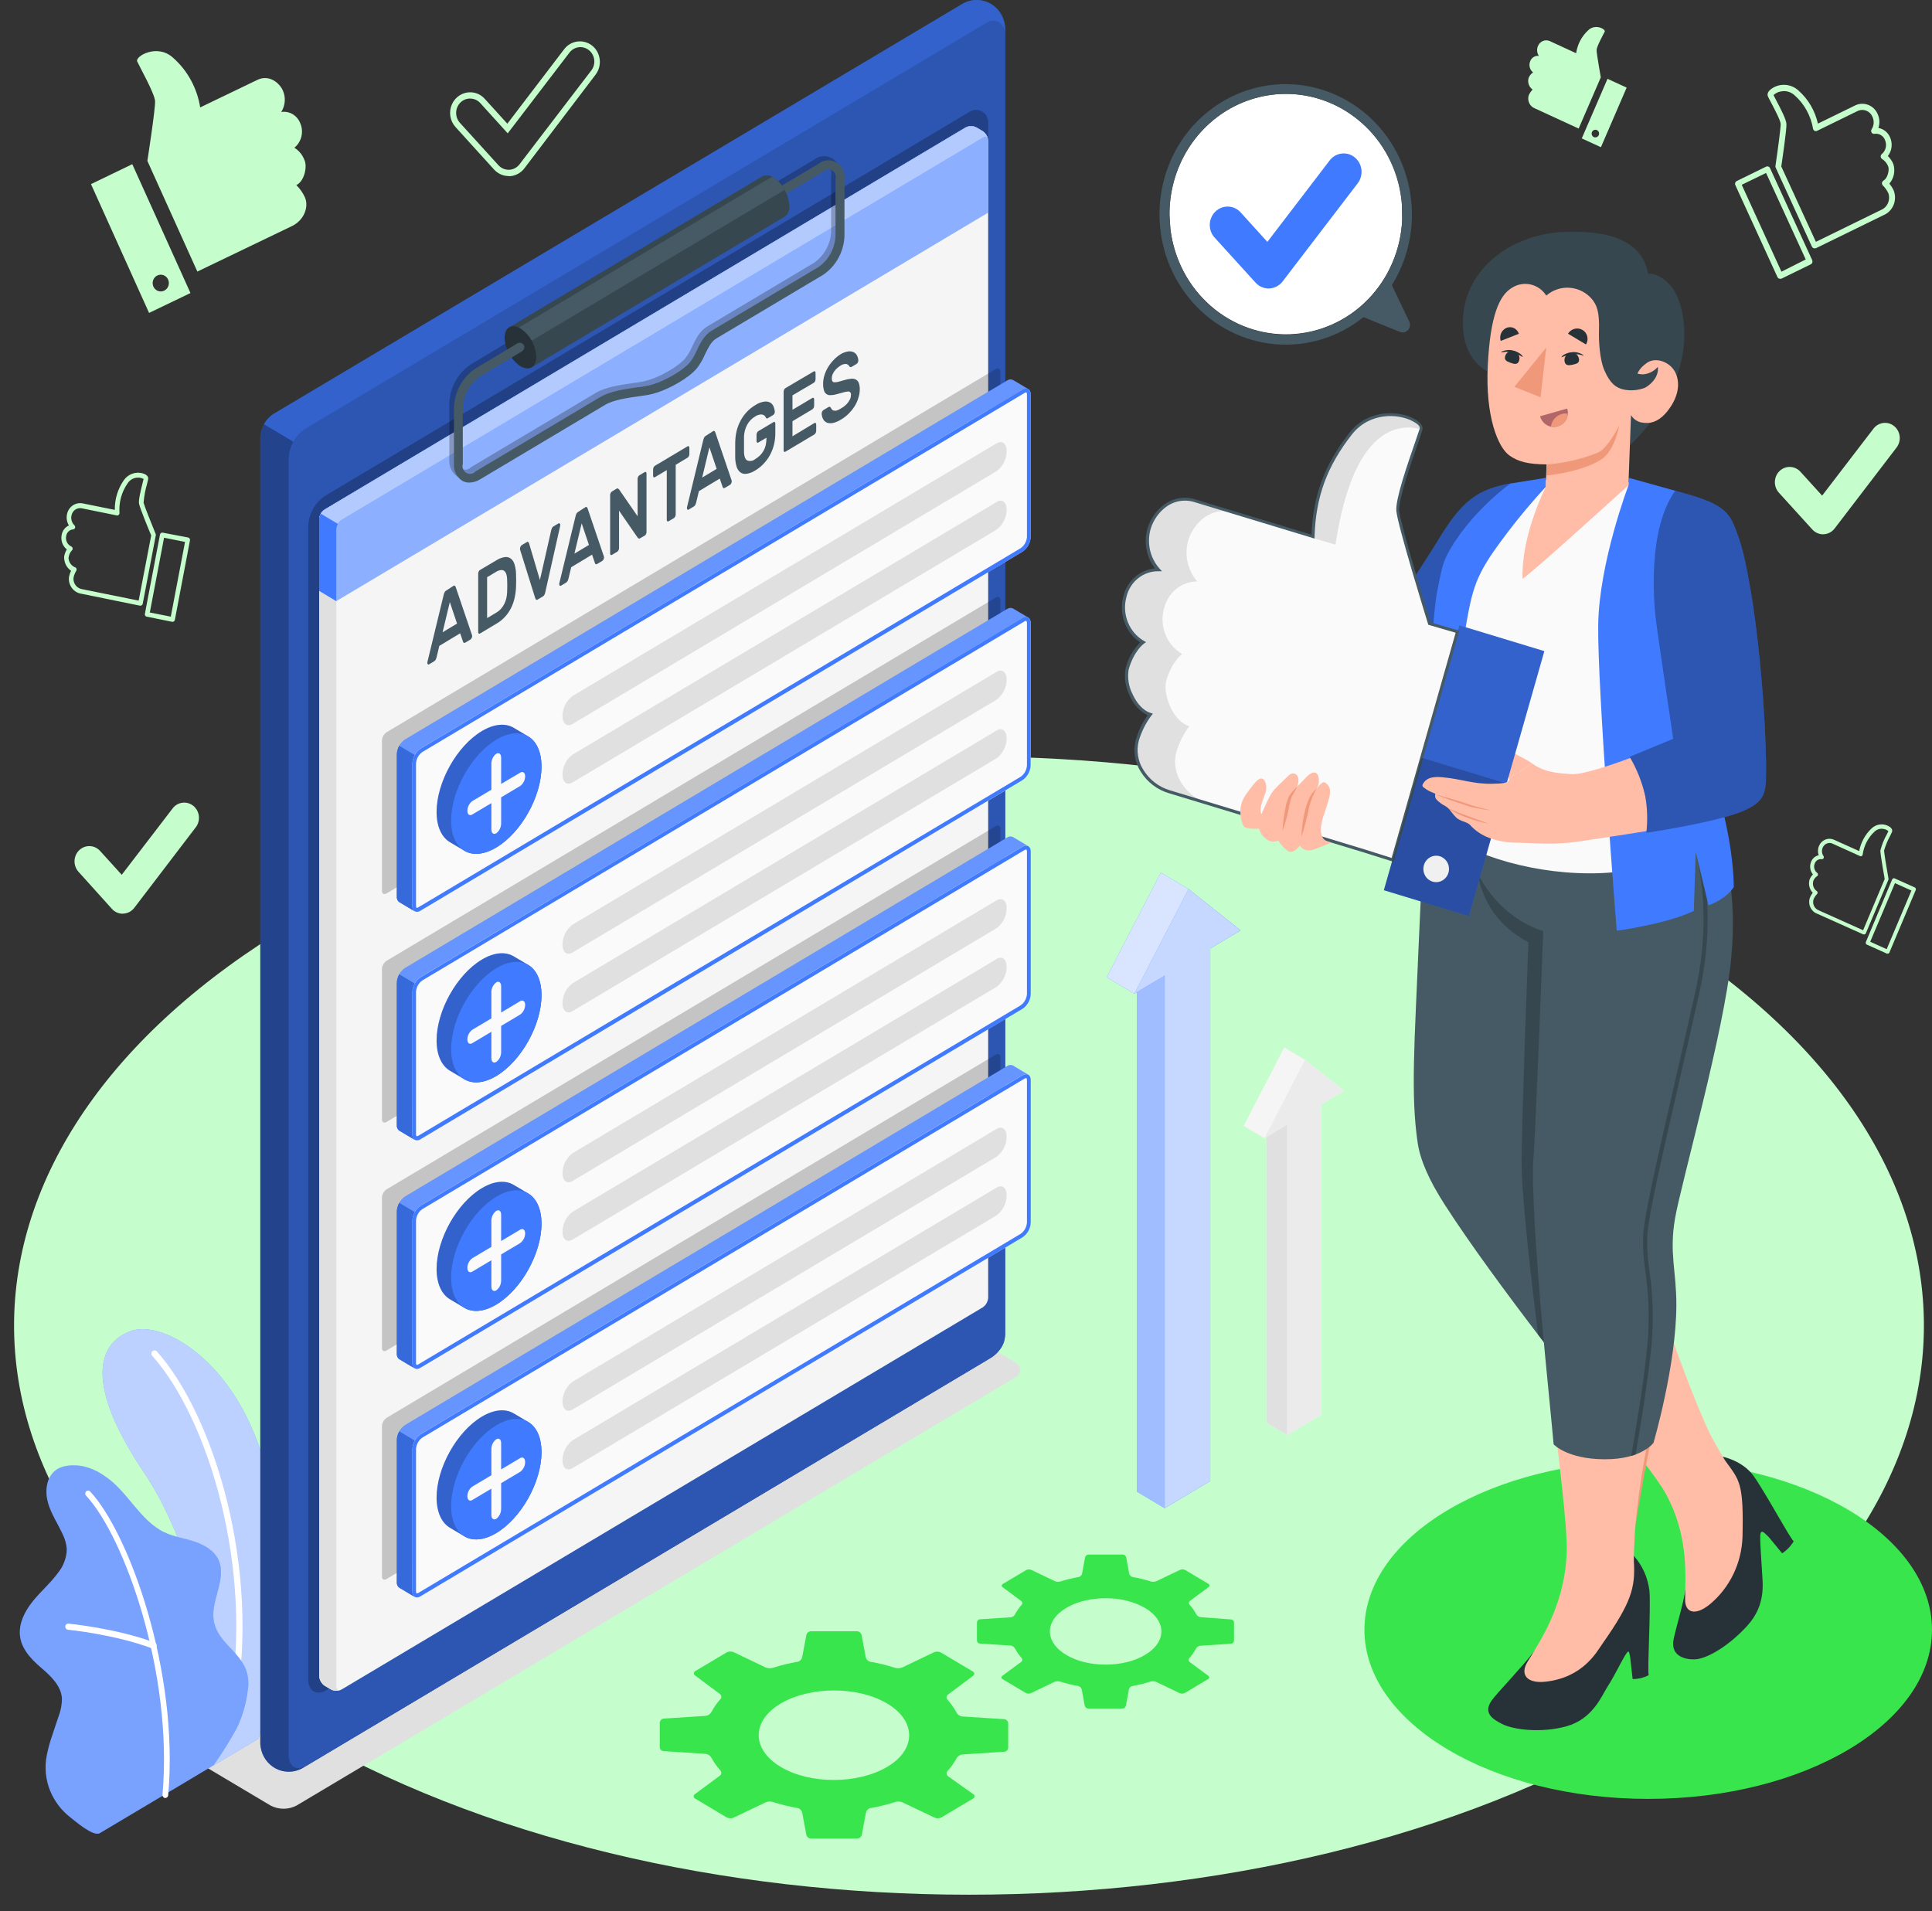 <svg width="93" height="92" viewBox="0 0 93 92" fill="none" xmlns="http://www.w3.org/2000/svg">
<rect x="0" y="0" width="93" height="92" fill="#333333" stroke="none"/>
<path d="M14.14 44.441C-3.812 55.14 -3.81 72.487 14.14 83.187C32.09 93.886 61.198 93.886 79.148 83.187C97.098 72.487 97.098 55.14 79.148 44.441C61.198 33.741 32.092 33.741 14.14 44.441Z" fill="#C5FECC"/>
<path d="M79.34 86.599C86.884 86.599 93 82.954 93 78.458C93 73.962 86.884 70.316 79.34 70.316C71.795 70.316 65.679 73.962 65.679 78.458C65.679 82.954 71.795 86.599 79.34 86.599Z" fill="#38E54D"/>
<path d="M43.002 62.838L8.423 83.437C8.08 83.638 8.08 83.975 8.423 84.181L13.027 86.92C13.221 87.02 13.434 87.073 13.65 87.073C13.867 87.073 14.08 87.02 14.273 86.92L48.854 66.319C49.197 66.118 49.197 65.781 48.854 65.576L44.249 62.838C44.056 62.738 43.842 62.685 43.626 62.685C43.409 62.685 43.195 62.738 43.002 62.838Z" fill="#E0E0E0"/>
<path d="M44.977 79.532L43.44 80.268C43.328 80.314 43.205 80.322 43.089 80.29C42.698 80.165 42.299 80.067 41.896 79.998C41.842 79.986 41.792 79.959 41.753 79.919C41.714 79.88 41.686 79.829 41.673 79.774L41.478 78.73C41.468 78.675 41.441 78.625 41.4 78.588C41.359 78.552 41.307 78.531 41.253 78.528H39.033C38.979 78.53 38.928 78.552 38.887 78.588C38.847 78.625 38.819 78.675 38.811 78.73L38.615 79.774C38.602 79.829 38.575 79.88 38.535 79.919C38.496 79.959 38.447 79.986 38.393 79.998C37.99 80.067 37.592 80.165 37.202 80.29C37.085 80.322 36.961 80.314 36.848 80.268L35.313 79.534C35.26 79.511 35.202 79.501 35.144 79.504C35.086 79.506 35.029 79.521 34.978 79.548L33.461 80.451C33.443 80.461 33.428 80.475 33.417 80.492C33.407 80.509 33.401 80.529 33.4 80.549C33.399 80.57 33.403 80.59 33.412 80.608C33.421 80.626 33.434 80.642 33.451 80.653L34.652 81.546C34.671 81.559 34.688 81.577 34.7 81.598C34.713 81.619 34.72 81.643 34.722 81.667C34.725 81.691 34.722 81.716 34.713 81.739C34.705 81.762 34.692 81.783 34.675 81.8C34.509 81.987 34.365 82.193 34.245 82.415C34.217 82.465 34.177 82.509 34.13 82.541C34.082 82.574 34.029 82.594 33.972 82.602L31.953 82.733C31.902 82.736 31.854 82.758 31.818 82.795C31.782 82.833 31.761 82.882 31.758 82.935V84.098C31.758 84.151 31.778 84.203 31.815 84.24C31.852 84.278 31.901 84.299 31.953 84.299L33.972 84.432C34.029 84.44 34.083 84.46 34.13 84.493C34.178 84.525 34.217 84.569 34.245 84.62C34.365 84.838 34.509 85.041 34.675 85.225C34.692 85.242 34.705 85.263 34.713 85.286C34.721 85.309 34.724 85.334 34.721 85.358C34.719 85.383 34.712 85.406 34.7 85.427C34.688 85.449 34.671 85.467 34.652 85.481L33.451 86.371C33.432 86.382 33.416 86.398 33.405 86.417C33.394 86.436 33.389 86.458 33.39 86.481C33.391 86.503 33.398 86.524 33.411 86.542C33.423 86.561 33.441 86.575 33.461 86.583L34.978 87.488C35.029 87.515 35.086 87.53 35.144 87.532C35.202 87.535 35.26 87.525 35.313 87.502L36.848 86.769C36.96 86.722 37.083 86.714 37.2 86.746C37.59 86.872 37.989 86.969 38.393 87.039C38.447 87.05 38.496 87.078 38.535 87.117C38.575 87.157 38.602 87.207 38.615 87.263L38.811 88.307C38.82 88.362 38.847 88.412 38.888 88.448C38.929 88.485 38.981 88.506 39.035 88.508H41.265C41.319 88.506 41.371 88.485 41.412 88.448C41.453 88.412 41.48 88.362 41.489 88.307L41.685 87.263C41.698 87.207 41.725 87.157 41.765 87.117C41.804 87.078 41.854 87.05 41.907 87.039C42.311 86.969 42.71 86.872 43.1 86.746C43.217 86.714 43.34 86.722 43.452 86.769L44.989 87.502C45.042 87.525 45.099 87.535 45.157 87.532C45.215 87.53 45.271 87.515 45.322 87.488L46.84 86.583C46.86 86.575 46.877 86.561 46.889 86.542C46.902 86.524 46.909 86.503 46.91 86.481C46.911 86.458 46.906 86.436 46.895 86.417C46.884 86.398 46.868 86.382 46.849 86.371L45.637 85.509C45.617 85.495 45.601 85.477 45.589 85.456C45.577 85.434 45.569 85.411 45.567 85.386C45.565 85.362 45.568 85.337 45.576 85.314C45.584 85.291 45.597 85.27 45.613 85.253C45.779 85.07 45.924 84.867 46.043 84.648C46.072 84.597 46.111 84.554 46.158 84.521C46.206 84.489 46.26 84.468 46.316 84.461L48.335 84.328C48.387 84.328 48.437 84.306 48.473 84.269C48.51 84.231 48.531 84.18 48.531 84.126V82.963C48.528 82.91 48.507 82.86 48.471 82.823C48.435 82.786 48.386 82.764 48.335 82.761L46.316 82.63C46.26 82.623 46.206 82.602 46.158 82.57C46.111 82.537 46.072 82.494 46.043 82.443C45.924 82.221 45.78 82.015 45.613 81.828C45.596 81.811 45.583 81.79 45.575 81.767C45.567 81.744 45.564 81.72 45.566 81.695C45.568 81.671 45.576 81.647 45.588 81.626C45.6 81.605 45.617 81.588 45.637 81.574L46.844 80.671C46.86 80.66 46.873 80.644 46.883 80.626C46.892 80.608 46.896 80.588 46.895 80.567C46.894 80.547 46.888 80.527 46.877 80.51C46.866 80.493 46.851 80.479 46.834 80.469L45.317 79.566C45.266 79.536 45.209 79.517 45.15 79.511C45.092 79.505 45.032 79.512 44.977 79.532ZM42.704 82.007C44.118 82.85 44.118 84.225 42.704 85.059C41.29 85.894 38.994 85.902 37.582 85.059C36.171 84.217 36.167 82.842 37.582 82.007C38.998 81.173 41.288 81.165 42.704 82.007Z" fill="#38E54D"/>
<path d="M56.803 75.574L55.665 76.118C55.582 76.152 55.49 76.158 55.404 76.134C55.114 76.042 54.819 75.97 54.521 75.918C54.481 75.909 54.445 75.889 54.415 75.86C54.386 75.831 54.365 75.794 54.355 75.753L54.214 74.979C54.205 74.939 54.184 74.904 54.154 74.878C54.123 74.852 54.086 74.838 54.046 74.836H52.397C52.357 74.837 52.32 74.852 52.29 74.878C52.26 74.904 52.239 74.939 52.23 74.979L52.088 75.753C52.078 75.794 52.057 75.831 52.028 75.86C51.998 75.889 51.962 75.909 51.922 75.918C51.623 75.97 51.329 76.042 51.039 76.134C50.953 76.158 50.862 76.152 50.78 76.118L49.641 75.574C49.601 75.558 49.558 75.55 49.515 75.553C49.472 75.555 49.43 75.566 49.392 75.586L48.269 76.255C48.254 76.262 48.242 76.273 48.233 76.287C48.225 76.301 48.22 76.317 48.22 76.334C48.22 76.35 48.225 76.366 48.233 76.38C48.242 76.394 48.254 76.405 48.269 76.412L49.159 77.073C49.174 77.084 49.186 77.097 49.194 77.112C49.203 77.128 49.209 77.145 49.21 77.163C49.212 77.181 49.209 77.199 49.203 77.216C49.197 77.233 49.187 77.248 49.175 77.261C49.052 77.399 48.946 77.552 48.858 77.716C48.838 77.753 48.809 77.784 48.776 77.808C48.742 77.832 48.704 77.849 48.663 77.856L47.167 77.952C47.129 77.955 47.094 77.973 47.068 78.002C47.042 78.03 47.027 78.068 47.027 78.108V78.968C47.027 79.007 47.042 79.045 47.068 79.073C47.094 79.102 47.13 79.119 47.167 79.121L48.663 79.22C48.704 79.227 48.742 79.243 48.776 79.267C48.81 79.291 48.838 79.322 48.858 79.359C48.946 79.523 49.052 79.675 49.175 79.813C49.187 79.825 49.197 79.841 49.203 79.858C49.209 79.875 49.212 79.893 49.21 79.911C49.209 79.929 49.203 79.947 49.195 79.963C49.186 79.978 49.174 79.992 49.159 80.002L48.253 80.671C48.239 80.678 48.226 80.689 48.218 80.703C48.209 80.717 48.205 80.734 48.205 80.75C48.205 80.767 48.209 80.783 48.218 80.797C48.226 80.811 48.239 80.822 48.253 80.829L49.376 81.498C49.414 81.518 49.456 81.529 49.499 81.531C49.541 81.533 49.584 81.526 49.624 81.51L50.762 80.964C50.846 80.931 50.937 80.926 51.024 80.948C51.313 81.041 51.608 81.114 51.906 81.165C51.946 81.174 51.983 81.195 52.012 81.224C52.041 81.253 52.062 81.29 52.072 81.331L52.215 82.105C52.223 82.144 52.244 82.18 52.274 82.206C52.304 82.232 52.342 82.246 52.381 82.248H54.031C54.07 82.246 54.108 82.231 54.138 82.206C54.169 82.18 54.19 82.144 54.199 82.105L54.339 81.331C54.349 81.29 54.37 81.253 54.4 81.224C54.429 81.195 54.466 81.174 54.505 81.165C54.804 81.114 55.099 81.041 55.388 80.948C55.475 80.926 55.566 80.931 55.65 80.964L56.788 81.51C56.828 81.526 56.87 81.533 56.913 81.531C56.956 81.529 56.998 81.518 57.036 81.498L58.159 80.829C58.173 80.822 58.185 80.811 58.194 80.797C58.203 80.783 58.207 80.767 58.207 80.75C58.207 80.734 58.203 80.717 58.194 80.703C58.185 80.689 58.173 80.678 58.159 80.671L57.268 80.01C57.254 80 57.242 79.987 57.233 79.971C57.224 79.955 57.218 79.938 57.217 79.919C57.215 79.901 57.218 79.883 57.224 79.866C57.23 79.849 57.24 79.834 57.253 79.821C57.375 79.683 57.482 79.531 57.569 79.367C57.589 79.331 57.617 79.299 57.651 79.275C57.685 79.251 57.724 79.235 57.764 79.228L59.26 79.129C59.298 79.127 59.333 79.11 59.359 79.081C59.385 79.053 59.4 79.015 59.401 78.976V78.115C59.4 78.076 59.385 78.038 59.359 78.01C59.333 77.981 59.298 77.963 59.26 77.96L57.78 77.849C57.739 77.843 57.7 77.827 57.667 77.803C57.633 77.779 57.605 77.747 57.584 77.71C57.496 77.546 57.389 77.393 57.266 77.255C57.254 77.242 57.244 77.227 57.238 77.21C57.232 77.193 57.229 77.175 57.231 77.157C57.232 77.139 57.238 77.122 57.246 77.106C57.255 77.091 57.267 77.077 57.282 77.067L58.172 76.406C58.187 76.399 58.199 76.388 58.208 76.374C58.216 76.36 58.221 76.344 58.221 76.328C58.221 76.311 58.216 76.295 58.208 76.281C58.199 76.267 58.187 76.256 58.172 76.249L57.05 75.58C57.011 75.561 56.969 75.551 56.927 75.55C56.885 75.549 56.843 75.557 56.803 75.574ZM55.118 77.406C56.167 78.031 56.167 79.045 55.118 79.668C54.07 80.29 52.373 80.293 51.325 79.668C50.276 79.043 50.276 78.031 51.325 77.406C52.373 76.781 54.07 76.783 55.111 77.406H55.118Z" fill="#38E54D"/>
<path d="M10.279 84.988L12.454 83.696C12.454 83.696 13.75 78.139 13.235 73.138C12.511 66.109 8.027 63.462 6.323 64.067C4.618 64.672 4.124 66.72 6.946 70.906C8.607 73.374 10.652 78.518 10.279 84.988Z" fill="#407BFF"/>
<g opacity="0.65">
<path d="M10.279 84.988L12.454 83.696C12.454 83.696 13.75 78.139 13.235 73.138C12.511 66.109 8.027 63.462 6.323 64.067C4.618 64.672 4.124 66.72 6.946 70.906C8.607 73.374 10.652 78.518 10.279 84.988Z" fill="white"/>
</g>
<path d="M11.183 82.257H11.162C11.142 82.253 11.124 82.246 11.107 82.234C11.09 82.223 11.076 82.209 11.065 82.192C11.053 82.175 11.046 82.156 11.041 82.136C11.037 82.116 11.037 82.096 11.041 82.075C12.234 75.591 10.041 68.304 7.331 65.272C7.317 65.258 7.306 65.241 7.298 65.222C7.291 65.203 7.287 65.183 7.287 65.162C7.287 65.142 7.291 65.122 7.298 65.103C7.306 65.084 7.317 65.067 7.331 65.053C7.359 65.023 7.398 65.007 7.438 65.007C7.478 65.007 7.517 65.023 7.546 65.053C10.312 68.141 12.548 75.546 11.338 82.126C11.332 82.163 11.313 82.197 11.284 82.222C11.256 82.246 11.22 82.258 11.183 82.257Z" fill="white"/>
<path d="M4.8 88.251C4.476 88.423 3.611 87.659 3.369 87.473C2.956 87.15 2.631 86.722 2.424 86.232C2.193 85.675 2.136 85.059 2.26 84.468C2.324 84.155 2.408 83.847 2.513 83.547C2.611 83.25 2.709 82.952 2.81 82.656C2.925 82.369 2.984 82.061 2.982 81.751C2.935 81.128 2.425 80.666 1.961 80.267C1.445 79.826 0.916 79.259 0.955 78.507C0.984 77.933 1.299 77.415 1.666 76.981C2.033 76.548 2.463 76.175 2.796 75.712C3.059 75.393 3.208 74.991 3.216 74.573C3.195 74.315 3.124 74.065 3.007 73.837C2.777 73.339 2.463 72.877 2.312 72.347C2.162 71.817 2.218 71.172 2.63 70.819C2.968 70.529 3.451 70.513 3.888 70.565C4.295 70.639 4.681 70.802 5.02 71.045C6.133 71.761 6.719 73.196 7.91 73.764C8.369 73.984 8.887 74.053 9.363 74.212C9.839 74.371 10.339 74.655 10.535 75.133C10.925 76.076 10.052 77.167 10.318 78.157C10.552 79.035 11.351 79.408 11.769 80.211C11.939 80.564 11.994 80.965 11.927 81.354C11.854 82.012 11.667 82.651 11.372 83.24C11.04 83.845 10.673 84.428 10.273 84.986C10.273 84.986 4.856 88.225 4.8 88.251Z" fill="#407BFF"/>
<g opacity="0.3">
<path d="M4.799 88.25C4.475 88.422 3.61 87.658 3.368 87.472C2.956 87.148 2.63 86.721 2.423 86.231C2.193 85.674 2.135 85.058 2.259 84.467C2.323 84.154 2.408 83.846 2.513 83.546C2.61 83.249 2.708 82.951 2.81 82.655C2.925 82.368 2.983 82.06 2.981 81.75C2.935 81.127 2.425 80.665 1.96 80.266C1.445 79.825 0.916 79.258 0.955 78.506C0.984 77.932 1.298 77.414 1.665 76.981C2.033 76.547 2.462 76.174 2.796 75.711C3.059 75.392 3.207 74.99 3.216 74.572C3.195 74.314 3.124 74.064 3.007 73.836C2.776 73.338 2.462 72.876 2.312 72.346C2.161 71.816 2.218 71.171 2.63 70.818C2.968 70.528 3.45 70.512 3.887 70.564C4.294 70.638 4.681 70.801 5.02 71.044C6.133 71.76 6.719 73.195 7.91 73.763C8.369 73.983 8.886 74.052 9.363 74.211C9.839 74.37 10.339 74.654 10.534 75.132C10.925 76.075 10.052 77.166 10.317 78.156C10.552 79.034 11.35 79.407 11.768 80.21C11.938 80.563 11.994 80.964 11.926 81.353C11.854 82.011 11.666 82.65 11.372 83.239C11.04 83.844 10.673 84.427 10.273 84.985C10.273 84.985 4.856 88.224 4.799 88.25Z" fill="white"/>
</g>
<path d="M7.952 86.556C7.934 86.555 7.915 86.549 7.898 86.541C7.882 86.532 7.867 86.52 7.854 86.505C7.842 86.49 7.833 86.473 7.827 86.454C7.822 86.436 7.82 86.416 7.822 86.397C8.341 80.565 5.99 73.974 4.141 71.998C4.117 71.971 4.103 71.935 4.103 71.898C4.103 71.86 4.117 71.824 4.141 71.797C4.167 71.771 4.202 71.757 4.239 71.757C4.275 71.757 4.31 71.771 4.336 71.797C6.222 73.812 8.632 80.513 8.095 86.427C8.091 86.463 8.074 86.496 8.048 86.52C8.022 86.544 7.988 86.557 7.952 86.556Z" fill="white"/>
<path d="M7.395 79.367C7.381 79.369 7.367 79.369 7.354 79.367C5.557 78.683 3.294 78.456 3.273 78.456C3.254 78.454 3.236 78.449 3.219 78.44C3.203 78.431 3.188 78.419 3.176 78.404C3.164 78.389 3.155 78.372 3.149 78.353C3.144 78.335 3.142 78.316 3.144 78.296C3.145 78.277 3.15 78.258 3.158 78.24C3.166 78.223 3.178 78.207 3.193 78.195C3.207 78.182 3.224 78.173 3.242 78.168C3.26 78.162 3.279 78.161 3.298 78.163C3.321 78.163 5.62 78.389 7.445 79.076C7.478 79.088 7.506 79.111 7.524 79.142C7.541 79.174 7.547 79.21 7.54 79.245C7.533 79.281 7.514 79.312 7.486 79.334C7.458 79.355 7.423 79.365 7.389 79.363L7.395 79.367Z" fill="white"/>
<path d="M46.388 0.154L13.151 19.94C12.97 20.061 12.819 20.225 12.711 20.419C12.604 20.611 12.541 20.828 12.53 21.051V83.958C12.542 84.18 12.604 84.396 12.713 84.589C12.821 84.782 12.972 84.945 13.153 85.066L13.278 85.141C13.471 85.241 13.685 85.293 13.901 85.293C14.117 85.293 14.331 85.241 14.524 85.141L47.761 65.326C47.942 65.205 48.093 65.04 48.201 64.847C48.309 64.654 48.371 64.436 48.382 64.214V1.335C48.37 1.113 48.308 0.896 48.199 0.703C48.091 0.511 47.94 0.347 47.759 0.226L47.632 0.152C47.439 0.052 47.226 -0 47.01 1.75637e-06C46.794 0 46.581 0.053 46.388 0.154Z" fill="#407BFF"/>
<path opacity="0.45" d="M46.388 0.154L13.151 19.94C12.97 20.061 12.819 20.225 12.711 20.419C12.604 20.611 12.541 20.828 12.53 21.051V83.958C12.542 84.18 12.604 84.396 12.713 84.589C12.821 84.782 12.972 84.945 13.153 85.066L13.278 85.141C13.471 85.241 13.685 85.293 13.901 85.293C14.117 85.293 14.331 85.241 14.524 85.141L47.761 65.326C47.942 65.205 48.093 65.04 48.201 64.847C48.309 64.654 48.371 64.436 48.382 64.214V1.335C48.37 1.113 48.308 0.896 48.199 0.703C48.091 0.511 47.94 0.347 47.759 0.226L47.632 0.152C47.439 0.052 47.226 -0 47.01 1.75637e-06C46.794 0 46.581 0.053 46.388 0.154Z" fill="black"/>
<path d="M48.382 64.26C48.382 64.824 47.992 65.183 47.523 65.469L14.761 84.991C14.288 85.274 13.901 85.046 13.901 84.479V22.139C13.9 21.828 13.978 21.522 14.128 21.252C14.279 20.982 14.495 20.758 14.757 20.603L47.523 1.077C47.61 1.025 47.709 0.997 47.81 0.997C47.91 0.997 48.009 1.024 48.096 1.076C48.183 1.128 48.256 1.203 48.306 1.293C48.356 1.383 48.383 1.485 48.382 1.589V64.26Z" fill="#407BFF"/>
<path opacity="0.3" d="M48.382 64.26C48.382 64.824 47.992 65.183 47.523 65.469L14.761 84.991C14.288 85.274 13.901 85.046 13.901 84.479V22.139C13.9 21.828 13.978 21.522 14.128 21.252C14.279 20.982 14.495 20.758 14.757 20.603L47.523 1.077C47.61 1.025 47.709 0.997 47.81 0.997C47.91 0.997 48.009 1.024 48.096 1.076C48.183 1.128 48.256 1.203 48.306 1.293C48.356 1.383 48.383 1.485 48.382 1.589V64.26Z" fill="black"/>
<path d="M48.38 1.335V1.587C48.38 1.483 48.353 1.381 48.302 1.292C48.252 1.202 48.179 1.128 48.092 1.076C48.005 1.025 47.906 0.997 47.806 0.998C47.705 0.998 47.606 1.025 47.519 1.077L14.755 20.603C14.494 20.756 14.278 20.979 14.13 21.248C14.129 21.255 14.129 21.262 14.13 21.268L12.71 20.422C12.817 20.223 12.971 20.055 13.158 19.934L46.387 0.154C46.58 0.054 46.793 0.002 47.009 0.002C47.225 0.002 47.438 0.054 47.631 0.154L47.758 0.228C47.939 0.349 48.089 0.512 48.198 0.705C48.306 0.897 48.368 1.113 48.38 1.335Z" fill="#407BFF"/>
<path opacity="0.2" d="M48.38 1.335V1.587C48.38 1.483 48.353 1.381 48.302 1.292C48.252 1.202 48.179 1.128 48.092 1.076C48.005 1.025 47.906 0.997 47.806 0.998C47.705 0.998 47.606 1.025 47.519 1.077L14.755 20.603C14.494 20.756 14.278 20.979 14.13 21.248C14.129 21.255 14.129 21.262 14.13 21.268L12.71 20.422C12.817 20.223 12.971 20.055 13.158 19.934L46.387 0.154C46.58 0.054 46.793 0.002 47.009 0.002C47.225 0.002 47.438 0.054 47.631 0.154L47.758 0.228C47.939 0.349 48.089 0.512 48.198 0.705C48.306 0.897 48.368 1.113 48.38 1.335Z" fill="black"/>
<path opacity="0.25" d="M47.57 61.662C47.57 62.242 47.18 62.613 46.686 62.904L15.722 81.359C15.233 81.65 14.835 81.416 14.835 80.831V25.411C14.833 25.09 14.914 24.775 15.069 24.497C15.223 24.219 15.447 23.989 15.716 23.829L46.686 5.373C46.775 5.318 46.877 5.289 46.981 5.288C47.085 5.288 47.188 5.316 47.278 5.369C47.368 5.423 47.443 5.501 47.494 5.594C47.545 5.688 47.572 5.793 47.57 5.901V61.662Z" fill="black"/>
<path d="M15.627 24.528L46.478 6.138C46.56 6.096 46.651 6.073 46.743 6.073C46.835 6.073 46.925 6.096 47.008 6.138L47.304 6.316C47.381 6.368 47.445 6.438 47.491 6.52C47.537 6.602 47.563 6.695 47.568 6.79V62.466C47.563 62.56 47.536 62.652 47.49 62.734C47.445 62.816 47.381 62.886 47.304 62.938L16.453 81.327C16.371 81.37 16.281 81.392 16.189 81.392C16.097 81.392 16.006 81.37 15.924 81.327L15.625 81.15C15.548 81.097 15.485 81.026 15.439 80.943C15.394 80.86 15.368 80.767 15.364 80.672V25C15.369 24.905 15.395 24.813 15.441 24.731C15.487 24.649 15.551 24.58 15.627 24.528Z" fill="#F5F5F5"/>
<path d="M16.391 81.358C16.359 81.37 16.327 81.379 16.293 81.384H16.242C16.189 81.39 16.136 81.39 16.082 81.384C16.049 81.379 16.016 81.37 15.985 81.358L15.926 81.328L15.629 81.153C15.551 81.1 15.486 81.029 15.44 80.946C15.394 80.862 15.368 80.769 15.364 80.673V25.003C15.366 24.907 15.393 24.815 15.442 24.734L16.268 25.224C16.221 25.306 16.194 25.399 16.19 25.494V81.171C16.186 81.32 16.276 81.392 16.391 81.358Z" fill="#E0E0E0"/>
<path d="M47.307 6.316L47.01 6.138C46.928 6.096 46.837 6.073 46.745 6.073C46.654 6.073 46.563 6.096 46.481 6.138L15.63 24.528C15.553 24.58 15.489 24.649 15.444 24.731C15.398 24.813 15.371 24.905 15.366 25V28.438L16.186 28.934L47.57 10.23V6.79C47.566 6.695 47.539 6.602 47.493 6.52C47.447 6.438 47.384 6.368 47.307 6.316Z" fill="#407BFF"/>
<path opacity="0.4" d="M47.307 6.316L47.01 6.138C46.928 6.096 46.837 6.073 46.745 6.073C46.654 6.073 46.563 6.096 46.481 6.138L15.63 24.528C15.553 24.58 15.489 24.649 15.444 24.731C15.398 24.813 15.371 24.905 15.366 25V28.438L16.186 28.934L47.57 10.23V6.79C47.566 6.695 47.539 6.602 47.493 6.52C47.447 6.438 47.384 6.368 47.307 6.316Z" fill="white"/>
<path d="M47.56 6.707C47.529 6.596 47.427 6.56 47.306 6.63L16.455 25.02C16.374 25.068 16.306 25.137 16.26 25.221L15.434 24.73C15.48 24.646 15.548 24.576 15.629 24.528L46.48 6.141C46.562 6.097 46.652 6.074 46.744 6.074C46.836 6.074 46.926 6.097 47.008 6.141L47.306 6.316C47.372 6.36 47.428 6.418 47.472 6.485C47.515 6.552 47.545 6.628 47.56 6.707Z" fill="#407BFF"/>
<path opacity="0.6" d="M47.56 6.707C47.529 6.596 47.427 6.56 47.306 6.63L16.455 25.02C16.374 25.068 16.306 25.137 16.26 25.221L15.434 24.73C15.48 24.646 15.548 24.576 15.629 24.528L46.48 6.141C46.562 6.097 46.652 6.074 46.744 6.074C46.836 6.074 46.926 6.097 47.008 6.141L47.306 6.316C47.372 6.36 47.428 6.418 47.472 6.485C47.515 6.552 47.545 6.628 47.56 6.707Z" fill="white"/>
<path d="M15.364 25.002V28.442L16.186 28.934V25.491C16.19 25.397 16.217 25.305 16.264 25.223L15.438 24.731C15.391 24.813 15.365 24.906 15.364 25.002Z" fill="#407BFF"/>
<g opacity="0.25">
<path d="M40.434 8.444V11.181C40.416 11.554 40.313 11.917 40.132 12.24C39.951 12.564 39.698 12.838 39.393 13.039L34.26 16.099C34.006 16.25 33.869 16.553 33.709 16.869C33.608 17.109 33.477 17.334 33.319 17.538C32.928 18.006 32.05 18.492 31.436 18.696C31.236 18.762 31.03 18.811 30.821 18.841C30.743 18.855 30.657 18.867 30.568 18.877C30.009 18.956 29.31 19.052 28.902 19.298L22.894 22.876C22.736 22.977 22.556 23.034 22.371 23.04C22.247 23.04 22.126 23.008 22.019 22.945C21.89 22.859 21.786 22.739 21.717 22.597C21.648 22.455 21.618 22.297 21.629 22.138V19.395C21.646 19.022 21.749 18.659 21.93 18.336C22.11 18.012 22.363 17.738 22.667 17.537L24.686 16.327C24.695 16.321 24.704 16.317 24.714 16.315C24.761 16.295 24.814 16.294 24.863 16.311C24.912 16.328 24.953 16.363 24.978 16.409C25.004 16.455 25.013 16.509 25.003 16.561C24.993 16.613 24.965 16.659 24.925 16.692C24.919 16.7 24.91 16.706 24.901 16.71L22.884 17.919C22.646 18.083 22.447 18.301 22.304 18.556C22.161 18.812 22.077 19.098 22.058 19.393V22.132C22.035 22.213 22.04 22.299 22.07 22.376C22.1 22.454 22.155 22.519 22.225 22.561C22.296 22.602 22.377 22.618 22.458 22.606C22.538 22.594 22.612 22.554 22.667 22.493L28.683 18.911C29.166 18.623 29.91 18.52 30.507 18.438L30.757 18.401C30.942 18.374 31.125 18.33 31.304 18.27C31.849 18.093 32.659 17.637 32.991 17.246C33.125 17.07 33.238 16.877 33.325 16.672C33.5 16.307 33.68 15.932 34.047 15.714L39.181 12.654C39.419 12.491 39.617 12.273 39.761 12.018C39.905 11.762 39.989 11.476 40.008 11.181V8.444C40.031 8.363 40.026 8.277 39.996 8.2C39.965 8.122 39.911 8.057 39.84 8.015C39.77 7.974 39.688 7.957 39.608 7.969C39.528 7.981 39.453 8.02 39.397 8.081L37.646 9.115C37.587 8.979 37.513 8.85 37.425 8.732L39.182 7.688C39.305 7.588 39.454 7.529 39.609 7.518C39.765 7.506 39.92 7.543 40.055 7.624C40.19 7.704 40.299 7.824 40.367 7.969C40.435 8.114 40.46 8.276 40.438 8.436L40.434 8.444Z" fill="black"/>
</g>
<path d="M36.689 8.493C36.776 8.451 36.872 8.434 36.967 8.443C37.063 8.452 37.154 8.487 37.232 8.545C37.455 8.696 37.641 8.899 37.774 9.138C37.906 9.377 37.982 9.645 37.995 9.92C38.005 10.019 37.99 10.118 37.95 10.208C37.91 10.298 37.847 10.376 37.769 10.432L25.589 17.689L24.509 15.76L36.689 8.493Z" fill="#37474F"/>
<path d="M25.051 16.724L37.772 9.139C37.644 8.897 37.457 8.693 37.231 8.546C37.206 8.532 37.182 8.524 37.157 8.512L24.633 15.97L25.051 16.724Z" fill="#455A64"/>
<path d="M25.051 15.809C24.629 15.557 24.288 15.761 24.288 16.263C24.302 16.536 24.379 16.802 24.512 17.039C24.644 17.276 24.829 17.478 25.051 17.628C25.473 17.879 25.814 17.676 25.814 17.172C25.8 16.899 25.724 16.633 25.591 16.396C25.458 16.159 25.273 15.958 25.051 15.809Z" fill="#263238"/>
<path d="M40.65 8.636V11.376C40.633 11.748 40.531 12.111 40.351 12.434C40.172 12.757 39.92 13.032 39.617 13.234L34.484 16.292C34.23 16.443 34.093 16.746 33.933 17.064C33.831 17.304 33.7 17.529 33.543 17.733C33.152 18.199 32.273 18.687 31.66 18.888C31.459 18.957 31.253 19.006 31.043 19.036C30.967 19.05 30.881 19.06 30.791 19.072C30.233 19.148 29.534 19.247 29.126 19.491L23.118 23.071C22.96 23.171 22.779 23.227 22.594 23.232C22.471 23.234 22.35 23.202 22.243 23.14C22.112 23.053 22.007 22.931 21.938 22.787C21.87 22.643 21.84 22.483 21.852 22.323V19.596C21.869 19.223 21.972 18.86 22.153 18.536C22.334 18.213 22.587 17.939 22.891 17.738L24.91 16.528C24.919 16.523 24.928 16.52 24.938 16.518C24.985 16.495 25.039 16.491 25.09 16.508C25.14 16.524 25.182 16.559 25.209 16.606C25.235 16.653 25.243 16.709 25.232 16.762C25.221 16.815 25.191 16.861 25.148 16.893C25.143 16.902 25.134 16.909 25.125 16.913L23.108 18.122C22.869 18.285 22.669 18.503 22.525 18.759C22.381 19.014 22.297 19.301 22.278 19.596V22.333C22.255 22.414 22.258 22.5 22.288 22.578C22.318 22.657 22.373 22.722 22.443 22.764C22.514 22.806 22.596 22.822 22.677 22.81C22.757 22.797 22.831 22.757 22.887 22.696L28.895 19.114C29.378 18.828 30.124 18.723 30.721 18.64C30.809 18.64 30.893 18.616 30.969 18.606C31.155 18.579 31.339 18.535 31.518 18.475C32.062 18.296 32.871 17.84 33.205 17.449C33.34 17.274 33.452 17.082 33.539 16.877C33.714 16.512 33.894 16.135 34.261 15.917L39.395 12.859C39.632 12.695 39.83 12.477 39.973 12.222C40.116 11.966 40.2 11.68 40.218 11.386V8.636C40.242 8.556 40.238 8.47 40.208 8.391C40.178 8.313 40.124 8.248 40.053 8.206C39.983 8.164 39.9 8.148 39.82 8.16C39.739 8.172 39.665 8.212 39.609 8.274L37.86 9.316C37.801 9.179 37.727 9.051 37.639 8.933L39.396 7.889C39.519 7.789 39.667 7.73 39.823 7.719C39.978 7.707 40.133 7.744 40.268 7.824C40.403 7.904 40.511 8.024 40.58 8.169C40.648 8.313 40.673 8.475 40.652 8.634L40.65 8.636Z" fill="#455A64"/>
<path d="M21.825 28.205C21.86 28.185 21.886 28.183 21.901 28.205C21.924 28.229 21.939 28.258 21.946 28.29L22.727 30.592C22.729 30.601 22.729 30.611 22.727 30.62C22.726 30.655 22.717 30.688 22.702 30.719C22.689 30.748 22.668 30.773 22.641 30.79L22.413 30.927C22.37 30.951 22.341 30.957 22.323 30.943C22.307 30.929 22.294 30.911 22.288 30.89L22.151 30.487L21.148 31.092L21.011 31.658C21.002 31.69 20.99 31.721 20.976 31.751C20.956 31.79 20.924 31.822 20.886 31.842L20.657 31.979C20.649 31.986 20.638 31.99 20.627 31.99C20.616 31.99 20.606 31.986 20.597 31.979C20.587 31.971 20.58 31.96 20.576 31.948C20.571 31.936 20.57 31.923 20.572 31.91C20.571 31.899 20.571 31.889 20.572 31.878L21.353 28.653C21.363 28.606 21.378 28.56 21.398 28.516C21.415 28.481 21.441 28.453 21.474 28.433L21.825 28.205ZM22.001 30.02L21.653 28.983L21.304 30.439L22.001 30.02Z" fill="#455A64"/>
<path d="M23.89 26.976C24.014 26.895 24.153 26.841 24.298 26.818C24.4 26.802 24.504 26.827 24.588 26.889C24.674 26.959 24.735 27.055 24.766 27.163C24.811 27.31 24.836 27.462 24.84 27.616C24.848 27.829 24.848 28.044 24.84 28.264C24.833 28.447 24.808 28.629 24.766 28.808C24.727 28.977 24.667 29.14 24.588 29.294C24.512 29.441 24.417 29.576 24.305 29.697C24.188 29.824 24.053 29.933 23.905 30.019L23.105 30.497C23.096 30.504 23.085 30.508 23.074 30.508C23.063 30.508 23.053 30.504 23.044 30.497C23.035 30.489 23.027 30.479 23.023 30.467C23.019 30.455 23.017 30.443 23.019 30.43V27.608C23.019 27.575 23.028 27.541 23.044 27.512C23.057 27.482 23.078 27.457 23.105 27.439L23.89 26.976ZM24.411 27.872C24.408 27.792 24.395 27.713 24.372 27.637C24.354 27.577 24.319 27.524 24.272 27.485C24.225 27.45 24.166 27.435 24.108 27.443C24.025 27.455 23.945 27.485 23.874 27.532L23.448 27.786V29.755L23.89 29.491C23.974 29.442 24.05 29.381 24.116 29.308C24.241 29.165 24.329 28.992 24.372 28.806C24.393 28.712 24.407 28.616 24.411 28.52C24.421 28.3 24.421 28.085 24.411 27.872Z" fill="#455A64"/>
<path d="M25.99 27.922L26.535 25.515C26.543 25.483 26.554 25.452 26.568 25.422C26.583 25.388 26.608 25.36 26.64 25.343L26.88 25.198C26.889 25.192 26.9 25.189 26.911 25.189C26.921 25.189 26.932 25.192 26.941 25.198C26.95 25.207 26.957 25.218 26.962 25.23C26.966 25.241 26.968 25.254 26.966 25.267V25.281C26.967 25.292 26.967 25.302 26.966 25.313L26.253 28.49C26.245 28.538 26.23 28.585 26.209 28.629C26.192 28.664 26.166 28.693 26.133 28.712L25.879 28.863C25.845 28.883 25.82 28.885 25.802 28.863C25.78 28.84 25.765 28.81 25.758 28.778L25.031 26.45C25.031 26.442 25.031 26.434 25.031 26.426V26.41C25.032 26.376 25.041 26.343 25.057 26.313C25.07 26.284 25.091 26.258 25.117 26.241L25.359 26.097C25.39 26.077 25.416 26.077 25.431 26.097C25.447 26.112 25.458 26.13 25.465 26.15L25.99 27.922Z" fill="#455A64"/>
<path d="M28.174 24.419C28.209 24.399 28.235 24.397 28.25 24.419C28.273 24.442 28.289 24.472 28.295 24.504L29.076 26.806C29.077 26.815 29.077 26.825 29.076 26.834C29.075 26.869 29.066 26.902 29.051 26.933C29.037 26.961 29.016 26.986 28.99 27.003L28.762 27.14C28.719 27.165 28.689 27.171 28.672 27.157C28.655 27.143 28.643 27.125 28.637 27.104L28.5 26.701L27.496 27.306L27.36 27.872C27.35 27.904 27.339 27.935 27.325 27.965C27.304 28.004 27.273 28.035 27.235 28.056L27.006 28.193C26.998 28.2 26.987 28.203 26.976 28.203C26.965 28.203 26.954 28.2 26.946 28.193C26.936 28.184 26.929 28.174 26.925 28.162C26.92 28.15 26.919 28.137 26.92 28.124C26.919 28.113 26.919 28.102 26.92 28.092L27.701 24.867C27.711 24.819 27.726 24.773 27.746 24.73C27.764 24.695 27.79 24.666 27.823 24.647L28.174 24.419ZM28.35 26.233L28 25.195L27.651 26.651L28.35 26.233Z" fill="#455A64"/>
<path d="M30.813 25.912C30.777 25.934 30.748 25.938 30.731 25.912C30.715 25.901 30.702 25.889 30.69 25.875L29.799 24.585V26.389C29.798 26.423 29.79 26.456 29.774 26.486C29.761 26.515 29.74 26.541 29.713 26.559L29.456 26.712C29.447 26.719 29.436 26.723 29.425 26.723C29.414 26.723 29.404 26.719 29.395 26.712C29.386 26.704 29.379 26.694 29.374 26.682C29.37 26.67 29.368 26.658 29.37 26.645V23.829C29.37 23.795 29.379 23.762 29.395 23.733C29.408 23.703 29.429 23.678 29.456 23.66L29.678 23.527C29.713 23.507 29.741 23.503 29.76 23.527C29.776 23.537 29.789 23.549 29.801 23.563L30.692 24.853V23.049C30.693 23.015 30.701 22.982 30.717 22.952C30.73 22.923 30.751 22.898 30.777 22.88L31.035 22.727C31.044 22.72 31.055 22.716 31.066 22.716C31.076 22.716 31.087 22.72 31.096 22.727C31.105 22.735 31.112 22.745 31.117 22.757C31.121 22.768 31.123 22.781 31.121 22.793V25.615C31.121 25.649 31.112 25.682 31.096 25.712C31.082 25.741 31.062 25.767 31.035 25.785L30.813 25.912Z" fill="#455A64"/>
<path d="M33.098 21.486C33.106 21.479 33.117 21.476 33.128 21.476C33.139 21.476 33.15 21.479 33.158 21.486C33.167 21.495 33.174 21.505 33.179 21.517C33.183 21.528 33.185 21.541 33.184 21.553V21.863C33.182 21.898 33.174 21.932 33.158 21.962C33.146 21.992 33.124 22.016 33.098 22.033L32.526 22.375V24.772C32.524 24.806 32.516 24.84 32.5 24.871C32.487 24.9 32.466 24.924 32.44 24.941L32.182 25.095C32.173 25.101 32.163 25.104 32.152 25.104C32.141 25.104 32.13 25.101 32.121 25.095C32.112 25.086 32.105 25.075 32.101 25.064C32.096 25.052 32.095 25.039 32.096 25.026V22.631L31.524 22.972C31.515 22.979 31.505 22.983 31.494 22.983C31.483 22.983 31.472 22.979 31.463 22.972C31.454 22.964 31.447 22.954 31.443 22.942C31.438 22.93 31.437 22.918 31.438 22.905V22.593C31.438 22.559 31.447 22.526 31.463 22.496C31.477 22.467 31.498 22.442 31.524 22.424L33.098 21.486Z" fill="#455A64"/>
<path d="M34.321 20.757C34.356 20.737 34.381 20.735 34.397 20.757C34.42 20.78 34.436 20.809 34.442 20.842L35.223 23.144C35.224 23.153 35.224 23.163 35.223 23.172C35.222 23.206 35.213 23.24 35.198 23.271C35.184 23.3 35.163 23.324 35.137 23.341L34.909 23.478C34.866 23.503 34.836 23.509 34.819 23.494C34.803 23.481 34.79 23.463 34.784 23.442L34.647 23.039L33.643 23.644L33.507 24.21C33.497 24.242 33.486 24.273 33.471 24.303C33.452 24.342 33.42 24.374 33.382 24.393L33.153 24.53C33.145 24.538 33.134 24.541 33.123 24.541C33.112 24.541 33.101 24.538 33.093 24.53C33.083 24.522 33.076 24.512 33.072 24.5C33.067 24.488 33.066 24.475 33.067 24.462C33.065 24.451 33.065 24.44 33.067 24.43L33.848 21.205C33.859 21.157 33.874 21.112 33.893 21.067C33.91 21.033 33.937 21.004 33.969 20.985L34.321 20.757ZM34.497 22.571L34.149 21.535L33.8 22.991L34.497 22.571Z" fill="#455A64"/>
<path d="M35.392 21.255C35.398 21.079 35.421 20.904 35.462 20.733C35.505 20.565 35.567 20.403 35.648 20.251C35.729 20.099 35.828 19.959 35.945 19.834C36.066 19.704 36.205 19.592 36.357 19.503C36.493 19.41 36.649 19.351 36.812 19.33C36.911 19.319 37.012 19.342 37.099 19.394C37.168 19.443 37.22 19.514 37.247 19.596C37.274 19.666 37.291 19.739 37.298 19.814C37.3 19.849 37.291 19.884 37.274 19.914C37.26 19.943 37.238 19.966 37.212 19.983L36.954 20.136C36.931 20.15 36.911 20.154 36.898 20.136C36.885 20.129 36.874 20.118 36.868 20.104C36.858 20.084 36.847 20.065 36.835 20.047C36.813 20.016 36.784 19.991 36.749 19.977C36.701 19.955 36.647 19.947 36.595 19.955C36.51 19.967 36.429 19.997 36.357 20.045C36.193 20.14 36.058 20.279 35.966 20.448C35.873 20.622 35.821 20.816 35.814 21.015C35.814 21.128 35.814 21.247 35.814 21.374C35.814 21.501 35.814 21.62 35.814 21.727C35.814 21.966 35.872 22.111 35.966 22.164C36.031 22.19 36.101 22.198 36.17 22.186C36.239 22.175 36.303 22.145 36.357 22.099C36.434 22.053 36.507 21.998 36.573 21.936C36.639 21.872 36.696 21.8 36.743 21.72C36.792 21.635 36.83 21.544 36.855 21.448C36.881 21.336 36.895 21.221 36.894 21.106V21.071L36.503 21.303C36.495 21.31 36.484 21.314 36.473 21.314C36.462 21.314 36.451 21.31 36.443 21.303C36.434 21.294 36.426 21.284 36.422 21.272C36.418 21.26 36.416 21.247 36.417 21.235V20.924C36.419 20.89 36.427 20.856 36.443 20.826C36.456 20.797 36.477 20.773 36.503 20.755L37.235 20.32C37.244 20.312 37.255 20.309 37.266 20.309C37.277 20.309 37.287 20.312 37.296 20.32C37.305 20.328 37.312 20.338 37.316 20.35C37.321 20.361 37.322 20.374 37.321 20.386V20.868C37.321 21.043 37.3 21.218 37.261 21.388C37.22 21.558 37.159 21.722 37.079 21.876C36.998 22.032 36.896 22.177 36.776 22.305C36.653 22.44 36.511 22.555 36.355 22.648C36.227 22.731 36.084 22.786 35.935 22.809C35.832 22.826 35.726 22.802 35.64 22.74C35.554 22.672 35.491 22.577 35.459 22.47C35.415 22.327 35.392 22.177 35.39 22.027C35.39 21.972 35.39 21.912 35.39 21.845C35.39 21.779 35.39 21.71 35.39 21.644C35.39 21.577 35.39 21.505 35.39 21.442C35.39 21.38 35.39 21.311 35.392 21.255Z" fill="#455A64"/>
<path d="M39.203 20.364C39.212 20.358 39.222 20.354 39.233 20.354C39.243 20.354 39.253 20.358 39.262 20.364C39.271 20.373 39.279 20.383 39.284 20.395C39.288 20.407 39.29 20.42 39.289 20.433V20.743C39.288 20.778 39.279 20.812 39.262 20.842C39.249 20.871 39.228 20.895 39.203 20.913L37.807 21.745C37.798 21.752 37.788 21.755 37.777 21.755C37.766 21.755 37.755 21.752 37.747 21.745C37.737 21.737 37.73 21.726 37.726 21.714C37.721 21.702 37.72 21.689 37.721 21.677V18.855C37.721 18.82 37.73 18.786 37.747 18.756C37.76 18.727 37.781 18.703 37.807 18.685L39.174 17.879C39.183 17.873 39.193 17.869 39.204 17.869C39.215 17.869 39.226 17.873 39.234 17.879C39.243 17.888 39.249 17.899 39.254 17.911C39.258 17.922 39.259 17.935 39.258 17.948V18.258C39.257 18.292 39.249 18.326 39.234 18.357C39.221 18.386 39.2 18.41 39.174 18.427L38.147 19.032V19.727L39.104 19.157C39.113 19.151 39.123 19.147 39.134 19.147C39.145 19.147 39.155 19.151 39.164 19.157C39.173 19.166 39.18 19.177 39.184 19.188C39.189 19.2 39.191 19.213 39.19 19.226V19.536C39.189 19.57 39.18 19.604 39.164 19.635C39.151 19.664 39.13 19.688 39.104 19.705L38.147 20.276V21.003L39.203 20.364Z" fill="#455A64"/>
<path d="M40.446 17.064C40.56 16.99 40.688 16.941 40.821 16.919C40.913 16.904 41.007 16.917 41.092 16.955C41.163 16.99 41.22 17.047 41.256 17.119C41.292 17.191 41.313 17.27 41.317 17.35C41.319 17.385 41.31 17.419 41.293 17.449C41.279 17.478 41.258 17.503 41.231 17.52L41.008 17.653C40.973 17.673 40.946 17.681 40.928 17.673C40.908 17.662 40.891 17.645 40.879 17.625C40.863 17.598 40.842 17.575 40.817 17.558C40.792 17.54 40.764 17.528 40.735 17.522C40.631 17.516 40.529 17.547 40.446 17.61C40.39 17.645 40.338 17.684 40.29 17.729C40.24 17.773 40.197 17.822 40.159 17.876C40.123 17.927 40.093 17.982 40.071 18.04C40.05 18.094 40.04 18.151 40.04 18.209C40.036 18.259 40.046 18.31 40.069 18.354C40.081 18.37 40.096 18.383 40.114 18.391C40.132 18.399 40.151 18.403 40.17 18.402C40.236 18.404 40.302 18.395 40.366 18.376L40.659 18.294C40.766 18.259 40.877 18.238 40.989 18.231C41.066 18.224 41.145 18.241 41.213 18.28C41.274 18.319 41.32 18.379 41.344 18.449C41.375 18.544 41.389 18.643 41.387 18.743C41.386 18.88 41.364 19.016 41.322 19.146C41.281 19.288 41.22 19.424 41.143 19.549C41.06 19.681 40.962 19.803 40.852 19.912C40.735 20.029 40.603 20.129 40.462 20.211C40.356 20.276 40.241 20.325 40.122 20.356C40.028 20.38 39.929 20.38 39.835 20.356C39.755 20.331 39.686 20.278 39.639 20.207C39.585 20.117 39.555 20.014 39.553 19.908C39.551 19.873 39.56 19.839 39.579 19.809C39.593 19.781 39.614 19.757 39.639 19.739L39.862 19.606C39.886 19.587 39.916 19.579 39.946 19.584C39.957 19.588 39.967 19.595 39.975 19.603C39.983 19.612 39.989 19.623 39.993 19.634C40.008 19.663 40.026 19.69 40.047 19.715C40.07 19.741 40.1 19.759 40.133 19.765C40.178 19.775 40.224 19.775 40.268 19.765C40.337 19.744 40.403 19.712 40.463 19.672C40.531 19.634 40.597 19.591 40.659 19.543C40.716 19.496 40.768 19.443 40.815 19.384C40.857 19.329 40.893 19.27 40.922 19.207C40.95 19.144 40.964 19.075 40.963 19.005C40.966 18.981 40.964 18.957 40.956 18.934C40.948 18.912 40.935 18.891 40.918 18.874C40.899 18.861 40.877 18.852 40.853 18.848C40.83 18.844 40.806 18.845 40.784 18.85C40.708 18.86 40.632 18.877 40.559 18.9C40.471 18.927 40.364 18.955 40.251 18.983C40.16 19.009 40.067 19.023 39.973 19.023C39.902 19.029 39.832 19.008 39.775 18.964C39.717 18.92 39.677 18.857 39.661 18.785C39.632 18.683 39.619 18.576 39.622 18.469C39.622 18.332 39.644 18.196 39.686 18.066C39.728 17.929 39.786 17.798 39.86 17.677C39.935 17.552 40.025 17.436 40.126 17.332C40.221 17.229 40.328 17.139 40.446 17.064Z" fill="#455A64"/>
<g opacity="0.2">
<path d="M18.607 35.251L47.931 17.766C48.054 17.694 48.156 17.752 48.156 17.901V25.124C48.152 25.204 48.129 25.283 48.09 25.353C48.051 25.423 47.997 25.483 47.931 25.527L18.607 43.009C18.484 43.084 18.385 43.023 18.385 42.876V35.652C18.389 35.572 18.411 35.494 18.45 35.424C18.489 35.354 18.543 35.295 18.607 35.251Z" fill="black"/>
</g>
<path d="M49.484 18.724C49.44 18.708 49.394 18.704 49.348 18.71C49.302 18.716 49.258 18.733 49.22 18.76L20.238 36.043C20.124 36.121 20.029 36.226 19.961 36.349C19.893 36.472 19.854 36.609 19.847 36.751V43.604C19.842 43.653 19.85 43.703 19.868 43.748C19.887 43.794 19.917 43.834 19.955 43.864C19.887 43.82 19.289 43.461 19.217 43.425C19.177 43.395 19.146 43.355 19.126 43.309C19.106 43.263 19.099 43.213 19.104 43.163V36.309C19.11 36.168 19.149 36.03 19.217 35.907C19.285 35.785 19.38 35.68 19.494 35.602L48.474 18.319C48.515 18.288 48.562 18.27 48.612 18.265C48.662 18.26 48.712 18.269 48.758 18.291C48.824 18.331 49.343 18.635 49.484 18.724Z" fill="#407BFF"/>
<g opacity="0.2">
<path d="M49.487 18.725C49.346 18.636 48.827 18.322 48.763 18.292C48.717 18.27 48.667 18.261 48.617 18.266C48.568 18.271 48.52 18.29 48.479 18.32L19.507 35.603C19.39 35.678 19.294 35.782 19.227 35.907L19.97 36.35C20.036 36.225 20.132 36.12 20.249 36.044L49.231 18.761C49.268 18.736 49.311 18.719 49.355 18.713C49.399 18.707 49.444 18.711 49.487 18.725Z" fill="white"/>
</g>
<path d="M20.239 36.043L49.221 18.76C49.44 18.631 49.612 18.736 49.612 18.996V25.849C49.605 25.991 49.566 26.128 49.498 26.251C49.43 26.373 49.335 26.477 49.221 26.555L20.239 43.836C20.02 43.967 19.848 43.86 19.848 43.6V36.747C19.856 36.606 19.895 36.469 19.963 36.347C20.031 36.225 20.125 36.121 20.239 36.043Z" fill="#FAFAFA"/>
<path d="M19.96 36.35L19.218 35.906C19.146 36.028 19.106 36.167 19.101 36.309V43.163C19.096 43.213 19.104 43.264 19.124 43.309C19.144 43.355 19.175 43.395 19.214 43.425C19.287 43.469 19.884 43.828 19.952 43.864C19.915 43.834 19.885 43.794 19.866 43.749C19.847 43.703 19.84 43.654 19.845 43.604V36.751C19.849 36.609 19.889 36.471 19.96 36.35Z" fill="#407BFF"/>
<path opacity="0.15" d="M19.96 36.35L19.218 35.906C19.146 36.028 19.106 36.167 19.101 36.309V43.163C19.096 43.213 19.104 43.264 19.124 43.309C19.144 43.355 19.175 43.395 19.214 43.425C19.287 43.469 19.884 43.828 19.952 43.864C19.915 43.834 19.885 43.794 19.866 43.749C19.847 43.703 19.84 43.654 19.845 43.604V36.751C19.849 36.609 19.889 36.471 19.96 36.35Z" fill="black"/>
<path d="M49.397 18.893C49.432 18.893 49.434 18.985 49.434 18.995V25.849C49.426 25.957 49.395 26.062 49.342 26.156C49.289 26.25 49.217 26.331 49.129 26.391L20.147 43.672C20.121 43.69 20.092 43.7 20.061 43.702C20.026 43.702 20.026 43.609 20.026 43.599V36.746C20.033 36.637 20.065 36.532 20.117 36.438C20.17 36.343 20.243 36.263 20.33 36.202L49.313 18.921C49.338 18.903 49.367 18.892 49.397 18.889M49.397 18.701C49.335 18.704 49.274 18.723 49.221 18.756L20.239 36.042C20.125 36.121 20.03 36.225 19.962 36.348C19.894 36.471 19.855 36.609 19.848 36.75V43.603C19.848 43.789 19.938 43.896 20.067 43.896C20.13 43.894 20.191 43.874 20.244 43.839L49.227 26.556C49.341 26.479 49.436 26.375 49.504 26.252C49.572 26.129 49.611 25.992 49.617 25.851V18.989C49.617 18.806 49.529 18.699 49.399 18.699L49.397 18.701Z" fill="#407BFF"/>
<path d="M25.428 35.453C25.819 35.686 26.065 36.19 26.065 36.906C26.065 38.339 25.089 40.081 23.89 40.796C23.288 41.155 22.746 41.189 22.351 40.953L21.654 40.54C21.264 40.306 21.016 39.803 21.016 39.087C21.016 37.654 21.992 35.912 23.193 35.195C23.792 34.838 24.337 34.804 24.731 35.037L25.428 35.453Z" fill="#407BFF"/>
<path opacity="0.2" d="M25.428 35.453C25.819 35.686 26.065 36.19 26.065 36.906C26.065 38.339 25.089 40.081 23.89 40.796C23.288 41.155 22.746 41.189 22.351 40.953L21.654 40.54C21.264 40.306 21.016 39.803 21.016 39.087C21.016 37.654 21.992 35.912 23.193 35.195C23.792 34.838 24.337 34.804 24.731 35.037L25.428 35.453Z" fill="black"/>
<path d="M23.891 40.797C23.29 41.155 22.747 41.19 22.352 40.954C21.958 40.718 21.716 40.216 21.716 39.501C21.716 38.067 22.692 36.326 23.891 35.61C24.492 35.251 25.035 35.217 25.43 35.453C25.824 35.689 26.066 36.191 26.066 36.906C26.066 38.342 25.092 40.081 23.891 40.797Z" fill="#407BFF"/>
<path d="M25.044 37.194L24.123 37.738V36.47C24.123 36.292 24.017 36.21 23.888 36.286C23.817 36.339 23.759 36.408 23.718 36.489C23.677 36.569 23.655 36.657 23.654 36.748V38.018L22.732 38.566C22.661 38.619 22.603 38.689 22.562 38.77C22.521 38.85 22.5 38.939 22.498 39.03C22.498 39.207 22.604 39.29 22.732 39.211L23.654 38.663V39.931C23.654 40.108 23.759 40.191 23.888 40.114C23.959 40.062 24.018 39.992 24.058 39.912C24.099 39.832 24.121 39.743 24.123 39.653V38.383L25.044 37.834C25.116 37.781 25.174 37.712 25.214 37.631C25.255 37.551 25.277 37.462 25.279 37.371C25.279 37.197 25.167 37.115 25.044 37.194Z" fill="#FAFAFA"/>
<path d="M27.561 34.852L47.97 22.683C48.118 22.574 48.239 22.43 48.324 22.263C48.409 22.097 48.455 21.912 48.458 21.724C48.458 21.353 48.239 21.182 47.97 21.343L27.561 33.504C27.414 33.614 27.293 33.758 27.209 33.924C27.124 34.091 27.078 34.275 27.075 34.463C27.075 34.842 27.294 35.011 27.561 34.852ZM47.97 24.169L27.561 36.326C27.413 36.436 27.292 36.58 27.208 36.747C27.124 36.914 27.078 37.099 27.075 37.287C27.075 37.658 27.294 37.828 27.561 37.666L47.97 25.499C48.118 25.389 48.24 25.245 48.324 25.078C48.409 24.911 48.455 24.726 48.458 24.538C48.458 24.175 48.239 24.004 47.97 24.165V24.169Z" fill="#E0E0E0"/>
<g opacity="0.2">
<path d="M18.607 46.253L47.931 28.768C48.054 28.694 48.156 28.754 48.156 28.901V36.124C48.152 36.204 48.129 36.283 48.09 36.353C48.051 36.423 47.997 36.483 47.931 36.527L18.607 54.011C18.484 54.084 18.385 54.025 18.385 53.876V46.654C18.389 46.574 18.411 46.496 18.45 46.426C18.489 46.356 18.543 46.297 18.607 46.253Z" fill="black"/>
</g>
<path d="M49.484 29.724C49.44 29.709 49.393 29.704 49.348 29.711C49.302 29.717 49.258 29.735 49.22 29.762L20.238 47.045C20.123 47.123 20.028 47.227 19.96 47.35C19.892 47.473 19.854 47.611 19.847 47.752V54.606C19.843 54.655 19.85 54.705 19.869 54.75C19.888 54.795 19.917 54.835 19.955 54.866C19.886 54.819 19.289 54.463 19.217 54.426C19.177 54.397 19.146 54.357 19.126 54.311C19.107 54.265 19.099 54.215 19.103 54.164V47.311C19.11 47.17 19.149 47.032 19.217 46.909C19.285 46.786 19.38 46.681 19.494 46.603L48.474 29.319C48.515 29.289 48.563 29.27 48.612 29.266C48.662 29.261 48.712 29.27 48.758 29.292C48.824 29.333 49.343 29.635 49.484 29.724Z" fill="#407BFF"/>
<g opacity="0.2">
<path d="M49.487 29.724C49.346 29.635 48.827 29.333 48.763 29.292C48.717 29.27 48.667 29.261 48.617 29.266C48.568 29.27 48.52 29.289 48.479 29.319L19.507 46.605C19.389 46.68 19.293 46.785 19.227 46.91L19.97 47.351C20.036 47.227 20.132 47.122 20.249 47.047L49.231 29.764C49.268 29.738 49.31 29.721 49.355 29.714C49.399 29.707 49.444 29.71 49.487 29.724Z" fill="white"/>
</g>
<path d="M20.239 47.044L49.221 29.761C49.44 29.632 49.612 29.737 49.612 29.997V36.85C49.605 36.992 49.566 37.129 49.498 37.252C49.43 37.375 49.335 37.48 49.221 37.558L20.239 54.837C20.02 54.966 19.848 54.861 19.848 54.601V47.748C19.855 47.607 19.895 47.47 19.962 47.348C20.03 47.226 20.125 47.122 20.239 47.044Z" fill="#FAFAFA"/>
<path d="M19.96 47.349L19.218 46.907C19.146 47.029 19.106 47.168 19.101 47.31V54.164C19.096 54.214 19.104 54.264 19.124 54.31C19.144 54.356 19.175 54.396 19.214 54.426C19.286 54.47 19.884 54.829 19.952 54.865C19.915 54.835 19.885 54.795 19.866 54.749C19.848 54.704 19.84 54.654 19.845 54.605V47.752C19.849 47.609 19.889 47.471 19.96 47.349Z" fill="#407BFF"/>
<path opacity="0.15" d="M19.96 47.349L19.218 46.907C19.146 47.029 19.106 47.168 19.101 47.31V54.164C19.096 54.214 19.104 54.264 19.124 54.31C19.144 54.356 19.175 54.396 19.214 54.426C19.286 54.47 19.884 54.829 19.952 54.865C19.915 54.835 19.885 54.795 19.866 54.749C19.848 54.704 19.84 54.654 19.845 54.605V47.752C19.849 47.609 19.889 47.471 19.96 47.349Z" fill="black"/>
<path d="M49.397 29.895C49.432 29.895 49.434 29.988 49.434 29.998V36.851C49.426 36.96 49.395 37.065 49.342 37.16C49.29 37.254 49.217 37.334 49.129 37.395L20.147 54.668C20.121 54.685 20.091 54.695 20.061 54.698C20.026 54.698 20.026 54.606 20.026 54.596V47.742C20.033 47.633 20.065 47.528 20.117 47.434C20.17 47.339 20.243 47.259 20.33 47.198L49.313 29.915C49.338 29.898 49.367 29.888 49.397 29.885M49.397 29.695C49.334 29.698 49.274 29.717 49.221 29.752L20.239 47.045C20.124 47.123 20.029 47.227 19.962 47.35C19.894 47.473 19.855 47.611 19.848 47.752V54.606C19.848 54.789 19.938 54.896 20.067 54.896C20.13 54.894 20.191 54.876 20.244 54.842L49.221 37.555C49.335 37.477 49.43 37.372 49.498 37.249C49.566 37.126 49.605 36.988 49.612 36.847V29.994C49.612 29.808 49.524 29.701 49.393 29.701L49.397 29.695Z" fill="#407BFF"/>
<path d="M25.428 46.452C25.819 46.688 26.065 47.19 26.065 47.908C26.065 49.339 25.089 51.082 23.89 51.798C23.288 52.157 22.746 52.189 22.351 51.955L21.654 51.542C21.264 51.306 21.016 50.804 21.016 50.087C21.016 48.655 21.992 46.912 23.193 46.196C23.792 45.837 24.337 45.805 24.731 46.039L25.428 46.452Z" fill="#407BFF"/>
<path opacity="0.2" d="M25.428 46.452C25.819 46.688 26.065 47.19 26.065 47.908C26.065 49.339 25.089 51.082 23.89 51.798C23.288 52.157 22.746 52.189 22.351 51.955L21.654 51.542C21.264 51.306 21.016 50.804 21.016 50.087C21.016 48.655 21.992 46.912 23.193 46.196C23.792 45.837 24.337 45.805 24.731 46.039L25.428 46.452Z" fill="black"/>
<path d="M23.891 51.798C23.29 52.157 22.747 52.189 22.352 51.955C21.958 51.721 21.716 51.218 21.716 50.502C21.716 49.069 22.692 47.327 23.891 46.61C24.492 46.253 25.035 46.219 25.43 46.452C25.824 46.686 26.066 47.19 26.066 47.908C26.066 49.339 25.092 51.083 23.891 51.798Z" fill="#407BFF"/>
<path d="M25.044 48.193L24.123 48.743V47.475C24.123 47.296 24.017 47.215 23.888 47.292C23.817 47.344 23.759 47.414 23.718 47.494C23.677 47.574 23.655 47.663 23.654 47.753V49.025L22.732 49.575C22.661 49.628 22.603 49.697 22.562 49.778C22.521 49.858 22.5 49.947 22.498 50.037C22.498 50.216 22.604 50.297 22.732 50.22L23.654 49.67V50.94C23.654 51.117 23.759 51.2 23.888 51.121C23.96 51.069 24.018 51 24.059 50.92C24.1 50.839 24.121 50.75 24.123 50.66V49.388L25.044 48.838C25.115 48.785 25.174 48.716 25.214 48.636C25.255 48.555 25.277 48.467 25.279 48.376C25.279 48.199 25.167 48.116 25.044 48.193Z" fill="#FAFAFA"/>
<path d="M27.561 45.852L47.97 33.685C48.118 33.575 48.24 33.431 48.324 33.264C48.409 33.097 48.455 32.912 48.458 32.724C48.458 32.355 48.239 32.184 47.97 32.345L27.561 44.512C27.413 44.622 27.292 44.766 27.208 44.933C27.124 45.1 27.078 45.285 27.075 45.473C27.075 45.842 27.294 46.014 27.561 45.852ZM47.97 35.169L27.561 47.334C27.413 47.444 27.292 47.588 27.208 47.755C27.124 47.922 27.078 48.107 27.075 48.295C27.075 48.664 27.294 48.836 27.561 48.674L47.97 36.505C48.118 36.396 48.239 36.252 48.324 36.085C48.409 35.919 48.455 35.734 48.458 35.546C48.458 35.175 48.239 35.006 47.97 35.165V35.169Z" fill="#E0E0E0"/>
<g opacity="0.2">
<path d="M18.607 57.256L47.931 39.771C48.054 39.697 48.156 39.757 48.156 39.904V47.127C48.152 47.207 48.13 47.286 48.091 47.356C48.052 47.426 47.997 47.486 47.931 47.53L18.607 65.012C18.484 65.087 18.385 65.026 18.385 64.879V57.655C18.389 57.575 18.411 57.497 18.45 57.428C18.488 57.358 18.542 57.299 18.607 57.256Z" fill="black"/>
</g>
<path d="M49.484 40.727C49.44 40.711 49.394 40.706 49.348 40.713C49.302 40.719 49.258 40.737 49.22 40.765L20.238 58.046C20.124 58.124 20.029 58.229 19.961 58.352C19.893 58.474 19.854 58.612 19.848 58.753V65.607C19.843 65.656 19.85 65.706 19.869 65.751C19.887 65.797 19.917 65.837 19.955 65.867C19.887 65.822 19.289 65.474 19.217 65.427C19.177 65.398 19.146 65.358 19.126 65.312C19.106 65.266 19.099 65.215 19.104 65.165V58.312C19.111 58.171 19.15 58.033 19.217 57.91C19.285 57.787 19.38 57.682 19.494 57.604L48.474 40.322C48.515 40.291 48.563 40.272 48.613 40.268C48.663 40.263 48.713 40.273 48.758 40.295C48.824 40.334 49.343 40.638 49.484 40.727Z" fill="#407BFF"/>
<g opacity="0.2">
<path d="M49.487 40.728C49.346 40.639 48.827 40.325 48.763 40.296C48.718 40.274 48.667 40.264 48.617 40.269C48.568 40.273 48.52 40.292 48.479 40.322L19.507 57.605C19.39 57.681 19.294 57.785 19.227 57.91L19.97 58.353C20.036 58.228 20.132 58.123 20.249 58.047L49.223 40.762C49.261 40.735 49.305 40.718 49.351 40.712C49.397 40.706 49.444 40.711 49.487 40.728Z" fill="white"/>
</g>
<path d="M20.239 58.046L49.221 40.761C49.44 40.63 49.612 40.737 49.612 40.997V47.85C49.605 47.992 49.566 48.129 49.498 48.252C49.43 48.375 49.335 48.48 49.221 48.558L20.239 65.839C20.02 65.97 19.848 65.865 19.848 65.603V58.749C19.856 58.609 19.895 58.472 19.963 58.35C20.031 58.228 20.125 58.124 20.239 58.046Z" fill="#FAFAFA"/>
<path d="M19.96 58.353L19.218 57.909C19.147 58.031 19.106 58.17 19.101 58.312V65.166C19.096 65.216 19.104 65.266 19.124 65.312C19.144 65.359 19.175 65.398 19.214 65.428C19.287 65.474 19.884 65.831 19.953 65.867C19.915 65.837 19.885 65.797 19.866 65.752C19.847 65.706 19.84 65.656 19.845 65.607V58.754C19.849 58.612 19.889 58.474 19.96 58.353Z" fill="#407BFF"/>
<path opacity="0.15" d="M19.96 58.353L19.218 57.909C19.147 58.031 19.106 58.17 19.101 58.312V65.166C19.096 65.216 19.104 65.266 19.124 65.312C19.144 65.359 19.175 65.398 19.214 65.428C19.287 65.474 19.884 65.831 19.953 65.867C19.915 65.837 19.885 65.797 19.866 65.752C19.847 65.706 19.84 65.656 19.845 65.607V58.754C19.849 58.612 19.889 58.474 19.96 58.353Z" fill="black"/>
<path d="M49.397 40.898C49.432 40.898 49.434 40.99 49.434 41V47.854C49.426 47.962 49.395 48.068 49.342 48.162C49.29 48.257 49.217 48.337 49.129 48.398L20.147 65.675C20.121 65.693 20.092 65.704 20.061 65.707C20.026 65.707 20.026 65.614 20.026 65.602V58.749C20.033 58.641 20.065 58.535 20.117 58.441C20.17 58.347 20.243 58.267 20.33 58.207L49.313 40.924C49.338 40.906 49.367 40.896 49.397 40.894M49.397 40.704C49.334 40.706 49.274 40.726 49.221 40.761L20.239 58.045C20.125 58.124 20.03 58.228 19.962 58.351C19.894 58.474 19.855 58.612 19.848 58.753V65.606C19.848 65.792 19.938 65.899 20.067 65.899C20.13 65.896 20.191 65.877 20.244 65.842L49.227 48.561C49.341 48.483 49.436 48.379 49.504 48.256C49.572 48.133 49.611 47.995 49.617 47.854V41C49.617 40.815 49.529 40.708 49.399 40.708L49.397 40.704Z" fill="#407BFF"/>
<path d="M25.428 57.455C25.819 57.689 26.065 58.193 26.065 58.908C26.065 60.342 25.089 62.083 23.89 62.801C23.288 63.157 22.746 63.192 22.351 62.958L21.654 62.545C21.264 62.309 21.016 61.805 21.016 61.089C21.016 59.656 21.992 57.915 23.193 57.199C23.792 56.84 24.337 56.806 24.731 57.042L25.428 57.455Z" fill="#407BFF"/>
<path opacity="0.2" d="M25.428 57.455C25.819 57.689 26.065 58.193 26.065 58.908C26.065 60.342 25.089 62.083 23.89 62.801C23.288 63.157 22.746 63.192 22.351 62.958L21.654 62.545C21.264 62.309 21.016 61.805 21.016 61.089C21.016 59.656 21.992 57.915 23.193 57.199C23.792 56.84 24.337 56.806 24.731 57.042L25.428 57.455Z" fill="black"/>
<path d="M23.891 62.801C23.29 63.158 22.747 63.192 22.352 62.958C21.958 62.724 21.716 62.22 21.716 61.503C21.716 60.07 22.692 58.328 23.891 57.612C24.492 57.254 25.035 57.209 25.43 57.455C25.824 57.701 26.066 58.193 26.066 58.909C26.066 60.342 25.092 62.083 23.891 62.801Z" fill="#407BFF"/>
<path d="M25.044 59.194L24.123 59.743V58.475C24.123 58.297 24.017 58.215 23.888 58.291C23.817 58.344 23.759 58.414 23.718 58.495C23.677 58.575 23.655 58.664 23.654 58.755V60.023L22.732 60.573C22.661 60.626 22.602 60.695 22.562 60.775C22.521 60.855 22.499 60.944 22.498 61.035C22.498 61.212 22.604 61.295 22.732 61.218L23.654 60.668V61.936C23.654 62.115 23.759 62.196 23.888 62.119C23.959 62.066 24.018 61.997 24.058 61.917C24.099 61.837 24.121 61.748 24.123 61.658V60.388L25.044 59.839C25.115 59.787 25.174 59.717 25.214 59.637C25.255 59.557 25.277 59.468 25.279 59.378C25.279 59.198 25.167 59.118 25.044 59.194Z" fill="#FAFAFA"/>
<path d="M27.561 56.853L47.97 44.684C48.118 44.575 48.239 44.431 48.324 44.264C48.409 44.098 48.455 43.913 48.458 43.725C48.458 43.354 48.239 43.185 47.97 43.344L27.561 55.513C27.414 55.623 27.293 55.767 27.209 55.933C27.124 56.1 27.078 56.285 27.075 56.472C27.075 56.843 27.294 57.013 27.561 56.853ZM47.97 46.17L27.561 58.335C27.414 58.445 27.293 58.589 27.209 58.755C27.124 58.922 27.078 59.106 27.075 59.294C27.075 59.665 27.294 59.835 27.561 59.675L47.97 47.507C48.118 47.397 48.239 47.253 48.324 47.086C48.409 46.92 48.455 46.735 48.458 46.547C48.458 46.176 48.239 46.001 47.97 46.166V46.17Z" fill="#E0E0E0"/>
<g opacity="0.2">
<path d="M18.607 68.255L47.931 50.77C48.054 50.698 48.156 50.756 48.156 50.903V58.128C48.152 58.208 48.129 58.287 48.09 58.357C48.051 58.427 47.997 58.486 47.931 58.531L18.607 76.013C18.484 76.088 18.385 76.027 18.385 75.88V68.656C18.389 68.576 18.411 68.498 18.45 68.428C18.489 68.358 18.543 68.299 18.607 68.255Z" fill="black"/>
</g>
<path d="M49.484 51.728C49.44 51.712 49.394 51.707 49.348 51.713C49.302 51.719 49.258 51.737 49.22 51.764L20.238 69.047C20.124 69.125 20.029 69.23 19.961 69.353C19.893 69.476 19.854 69.613 19.847 69.754V76.608C19.842 76.657 19.85 76.707 19.868 76.752C19.887 76.798 19.917 76.838 19.955 76.868C19.887 76.824 19.289 76.465 19.217 76.429C19.177 76.399 19.146 76.359 19.126 76.313C19.106 76.267 19.099 76.217 19.104 76.166V69.313C19.11 69.172 19.149 69.034 19.217 68.911C19.285 68.788 19.38 68.684 19.494 68.606L48.476 51.323C48.517 51.292 48.565 51.274 48.614 51.269C48.664 51.264 48.714 51.273 48.76 51.294C48.824 51.335 49.343 51.645 49.484 51.728Z" fill="#407BFF"/>
<g opacity="0.2">
<path d="M49.487 51.729C49.346 51.64 48.827 51.326 48.763 51.295C48.717 51.274 48.667 51.265 48.617 51.27C48.568 51.275 48.52 51.293 48.479 51.324L19.507 68.606C19.39 68.681 19.294 68.786 19.227 68.911L19.97 69.354C20.036 69.229 20.132 69.124 20.249 69.048L49.231 51.765C49.268 51.739 49.31 51.722 49.355 51.716C49.399 51.71 49.444 51.714 49.487 51.729Z" fill="white"/>
</g>
<path d="M20.239 69.047L49.221 51.764C49.44 51.635 49.612 51.74 49.612 52V58.853C49.605 58.995 49.566 59.133 49.498 59.256C49.431 59.379 49.336 59.483 49.221 59.561L20.239 76.842C20.02 76.973 19.848 76.866 19.848 76.606V69.752C19.855 69.612 19.895 69.474 19.962 69.352C20.03 69.229 20.125 69.125 20.239 69.047Z" fill="#FAFAFA"/>
<path d="M19.96 69.354L19.218 68.91C19.146 69.032 19.106 69.171 19.101 69.313V76.167C19.096 76.217 19.104 76.267 19.124 76.313C19.144 76.359 19.175 76.399 19.214 76.429C19.287 76.473 19.884 76.832 19.952 76.868C19.915 76.838 19.885 76.798 19.866 76.753C19.847 76.707 19.84 76.657 19.845 76.608V69.755C19.849 69.613 19.888 69.475 19.96 69.354Z" fill="#407BFF"/>
<path opacity="0.15" d="M19.96 69.354L19.218 68.91C19.146 69.032 19.106 69.171 19.101 69.313V76.167C19.096 76.217 19.104 76.267 19.124 76.313C19.144 76.359 19.175 76.399 19.214 76.429C19.287 76.473 19.884 76.832 19.952 76.868C19.915 76.838 19.885 76.798 19.866 76.753C19.847 76.707 19.84 76.657 19.845 76.608V69.755C19.849 69.613 19.888 69.475 19.96 69.354Z" fill="black"/>
<path d="M49.397 51.897C49.432 51.897 49.434 51.99 49.434 52V58.854C49.426 58.962 49.395 59.068 49.342 59.162C49.29 59.256 49.217 59.337 49.129 59.398L20.147 76.677C20.121 76.695 20.092 76.705 20.061 76.707C20.026 76.707 20.026 76.614 20.026 76.604V69.751C20.033 69.642 20.065 69.537 20.117 69.442C20.17 69.348 20.243 69.267 20.33 69.207L49.313 51.928C49.338 51.911 49.367 51.901 49.397 51.897ZM49.397 51.71C49.335 51.712 49.274 51.731 49.221 51.764L20.239 69.047C20.125 69.125 20.03 69.23 19.962 69.353C19.894 69.476 19.855 69.614 19.848 69.755V76.608C19.848 76.794 19.938 76.9 20.067 76.9C20.13 76.898 20.191 76.879 20.244 76.844L49.227 59.561C49.341 59.483 49.437 59.379 49.504 59.256C49.572 59.133 49.611 58.995 49.617 58.854V52C49.617 51.817 49.529 51.71 49.399 51.71H49.397Z" fill="#407BFF"/>
<path d="M25.428 68.457C25.819 68.69 26.065 69.194 26.065 69.91C26.065 71.343 25.089 73.085 23.89 73.8C23.288 74.159 22.746 74.193 22.351 73.957L21.654 73.544C21.264 73.31 21.016 72.806 21.016 72.091C21.016 70.658 21.992 68.916 23.193 68.198C23.792 67.842 24.337 67.808 24.731 68.041L25.428 68.457Z" fill="#407BFF"/>
<path opacity="0.2" d="M25.428 68.457C25.819 68.69 26.065 69.194 26.065 69.91C26.065 71.343 25.089 73.085 23.89 73.8C23.288 74.159 22.746 74.193 22.351 73.957L21.654 73.544C21.264 73.31 21.016 72.806 21.016 72.091C21.016 70.658 21.992 68.916 23.193 68.198C23.792 67.842 24.337 67.808 24.731 68.041L25.428 68.457Z" fill="black"/>
<path d="M23.891 73.8C23.29 74.159 22.747 74.193 22.352 73.957C21.958 73.721 21.716 73.219 21.716 72.504C21.716 71.071 22.692 69.329 23.891 68.614C24.492 68.255 25.035 68.22 25.43 68.454C25.824 68.688 26.066 69.194 26.066 69.91C26.066 71.343 25.092 73.084 23.891 73.8Z" fill="#407BFF"/>
<path d="M25.044 70.19L24.123 70.738V69.47C24.123 69.291 24.017 69.21 23.888 69.287C23.817 69.34 23.759 69.409 23.718 69.489C23.677 69.569 23.655 69.658 23.654 69.748V71.018L22.732 71.567C22.661 71.619 22.603 71.689 22.562 71.769C22.521 71.849 22.5 71.938 22.498 72.028C22.498 72.207 22.604 72.288 22.732 72.212L23.654 71.663V72.931C23.654 73.109 23.759 73.191 23.888 73.115C23.959 73.061 24.018 72.992 24.058 72.911C24.099 72.831 24.121 72.742 24.123 72.651V71.399L25.044 70.851C25.116 70.798 25.174 70.728 25.214 70.648C25.255 70.567 25.277 70.478 25.279 70.387C25.279 70.2 25.167 70.117 25.044 70.19Z" fill="#FAFAFA"/>
<path d="M27.561 67.856L47.97 55.687C48.118 55.577 48.24 55.433 48.324 55.266C48.409 55.099 48.455 54.914 48.458 54.726C48.458 54.357 48.239 54.186 47.97 54.347L27.561 66.516C27.414 66.626 27.293 66.77 27.209 66.936C27.124 67.103 27.078 67.287 27.075 67.475C27.075 67.846 27.294 68.016 27.561 67.856ZM47.97 57.173L27.561 69.336C27.413 69.446 27.292 69.59 27.208 69.757C27.124 69.924 27.078 70.109 27.075 70.297C27.075 70.666 27.294 70.838 27.561 70.676L47.97 58.509C48.118 58.399 48.24 58.255 48.324 58.088C48.409 57.921 48.455 57.736 48.458 57.548C48.458 57.179 48.239 57.008 47.97 57.169V57.173Z" fill="#E0E0E0"/>
<path d="M54.731 71.809L56.063 72.602L58.256 71.295V45.659L59.718 44.789L57.211 42.799L55.878 42.005L53.271 47.044L54.603 47.838L54.731 47.76V71.809Z" fill="#407BFF"/>
<path opacity="0.8" d="M54.731 71.809L56.063 72.602L58.256 71.295V45.659L59.718 44.789L57.211 42.799L55.878 42.005L53.271 47.044L54.603 47.838L54.731 47.76V71.809Z" fill="white"/>
<path d="M56.064 72.601L58.257 71.295V45.659L59.719 44.788L57.212 42.799L54.603 47.838L56.064 46.967V72.601Z" fill="#407BFF"/>
<path opacity="0.7" d="M56.064 72.601L58.257 71.295V45.659L59.719 44.788L57.212 42.799L54.603 47.838L56.064 46.967V72.601Z" fill="white"/>
<path d="M54.732 71.81L56.064 72.602V46.968L54.732 47.76V71.81Z" fill="#407BFF"/>
<path opacity="0.5" d="M54.732 71.81L56.064 72.602V46.968L54.732 47.76V71.81Z" fill="white"/>
<path d="M60.963 68.486L61.96 69.08L63.605 68.101V53.164L64.7 52.511L62.819 51.019L61.822 50.425L59.867 54.2L60.865 54.795L60.963 54.739V68.486Z" fill="#F5F5F5"/>
<path d="M61.961 69.08L63.605 68.101V53.164L64.701 52.511L62.82 51.02L60.866 54.795L61.961 54.142V69.08Z" fill="#EBEBEB"/>
<path d="M60.963 68.486L61.961 69.08V54.142L60.963 54.738V68.486Z" fill="#E0E0E0"/>
<path d="M82.915 70.124C82.915 70.124 83.869 70.307 84.402 71.039C84.936 71.771 86.107 73.954 86.341 74.2C86.201 74.434 86.011 74.631 85.785 74.776L85.15 74.002C84.992 73.861 84.734 73.513 84.731 73.96C84.727 74.407 84.773 74.825 84.82 75.692C84.848 76.218 85.016 77.26 84.119 78.251C83.28 79.179 82.28 79.797 81.669 79.874C81.304 79.918 80.486 79.822 80.54 79.068C80.571 78.665 81.062 77.175 81.138 76.447C81.214 75.72 82.915 70.124 82.915 70.124Z" fill="#263238"/>
<path d="M83.058 70.333C82.939 70.17 82.568 69.487 82.388 69.17C82.209 68.854 81.468 67.183 80.557 64.619C79.385 61.317 77.364 58.856 76.749 57.612C76.058 56.256 75.485 54.839 75.037 53.379L72.418 55.1L69.03 54.959C68.986 55.477 69.177 56.169 69.538 56.989L69.548 57.009C69.581 57.084 69.616 57.16 69.651 57.235C70.374 58.785 71.623 60.662 73.022 62.571L73.057 62.617L73.106 62.684C74.453 64.526 75.937 66.4 77.233 68.025V67.987C78.625 69.726 79.75 71.139 80.148 71.843C81.31 73.905 81.125 75.895 81.115 76.981C81.105 77.658 81.617 77.799 82.316 77.223C82.784 76.832 83.166 76.341 83.436 75.785C83.705 75.229 83.856 74.619 83.878 73.998C83.939 71.383 83.743 71.278 83.058 70.333Z" fill="#FFBDA7"/>
<path d="M69.045 35.846C68.78 37.952 68.518 39.909 68.29 45.489C68.094 50.179 67.899 52.693 68.241 55.007C68.362 55.832 68.774 56.795 69.553 58.005C71.99 61.798 76.766 67.753 76.766 67.753C76.766 67.753 77.832 67.716 79.109 66.6C79.853 65.924 80.309 64.973 80.378 63.953C80.378 63.953 80.242 63.08 78.23 59.581C76.219 56.082 75.915 52.264 75.915 52.264L77.01 37.261C73.95 37.599 70.486 37.045 69.045 35.846Z" fill="#455A64"/>
<path d="M79.111 66.6C79.855 65.924 80.311 64.974 80.38 63.953C80.38 63.953 80.244 63.081 78.233 59.581C76.222 56.082 75.917 52.264 75.917 52.264L76.757 40.775C74.357 40.42 71.016 40.506 71.016 40.506C70.973 42.149 71.34 44.175 73.574 45.362C73.574 45.362 73.265 53.437 73.244 55.798C73.228 57.6 73.777 62.175 74.038 64.246C75.558 66.235 76.772 67.749 76.772 67.749C76.772 67.749 77.834 67.717 79.111 66.6Z" fill="#37474F"/>
<path d="M78.637 74.887C79.064 75.362 79.332 75.966 79.402 76.61C79.465 77.594 79.295 80.277 79.361 80.642C79.123 80.768 78.858 80.832 78.59 80.829L78.467 79.745C78.408 79.523 78.434 79.341 78.195 79.745C77.957 80.148 77.758 80.599 77.387 81.186C77.092 81.65 76.676 82.748 75.401 83.105C74.208 83.437 72.834 83.278 72.277 82.978C71.947 82.798 71.355 82.514 71.797 81.871C72.033 81.528 73.359 80.154 73.804 79.545C74.249 78.936 78.637 74.887 78.637 74.887Z" fill="#263238"/>
<path d="M75.416 74.782C75.53 72.216 73.437 60.426 74.183 54.925L80.86 54.993C80.467 56.587 80.201 58.211 80.068 59.849C79.927 61.345 80.322 64.788 79.564 68.483C78.978 71.353 78.718 73.32 78.701 73.707C78.683 74.094 78.634 74.943 78.648 75.163C78.728 76.433 78.525 77.15 77.135 79.13C76.865 79.513 76.213 80.754 74.401 80.956C73.511 81.057 73.155 80.623 73.522 80.014C74.104 79.041 75.303 77.348 75.416 74.782Z" fill="#FFBDA7"/>
<path d="M80.069 59.85C80.044 60.432 80.069 61.013 80.083 61.595C80.096 62.178 80.112 62.76 80.114 63.345C80.12 64.514 80.055 65.682 79.919 66.842C79.848 67.423 79.743 67.997 79.63 68.568L79.286 70.273C79.173 70.841 79.067 71.412 78.97 71.984C78.868 72.557 78.774 73.129 78.702 73.708C78.796 72.546 78.948 71.39 79.157 70.245C79.352 69.094 79.624 67.967 79.743 66.818C79.821 66.246 79.868 65.665 79.909 65.087C79.95 64.508 79.96 63.925 79.977 63.345C79.995 62.764 79.991 62.182 79.993 61.599C79.995 61.017 80.004 60.428 80.069 59.85Z" fill="#F0997A"/>
<path d="M69.044 35.846C69.044 35.846 69.815 38.563 70.676 41.022C71.424 43.159 72.824 44.348 74.285 44.828C74.285 44.828 73.924 54.485 73.81 55.83C73.697 57.174 74.062 62.038 74.374 65.237C74.687 68.436 74.787 69.531 74.787 69.531C74.787 69.531 75.437 70.242 77.235 70.25C79.033 70.258 79.594 69.458 79.594 69.458C79.594 69.458 80.685 65.737 80.695 62.828C80.695 61.163 80.347 60.341 80.625 58.686C80.902 57.031 83.005 49.643 83.333 46.152C83.661 42.661 83.066 39.607 80.693 36.074C78.211 37.859 71.344 37.519 69.044 35.846Z" fill="#455A64"/>
<path d="M79.676 36.634C80.961 38.467 82.826 42.26 81.606 47.757C81.258 49.321 80.915 50.832 80.577 52.288C79.796 55.705 79.171 58.404 79.097 59.432C79.072 60.011 79.106 60.59 79.198 61.162C79.394 62.51 79.411 63.88 79.249 65.234C79.054 66.989 78.741 68.838 78.52 70.087C78.595 70.065 78.667 70.043 78.733 70.017C78.954 68.767 79.247 66.969 79.446 65.258C79.611 63.888 79.594 62.501 79.393 61.136C79.305 60.578 79.271 60.013 79.294 59.448C79.368 58.441 79.987 55.743 80.77 52.337C81.106 50.876 81.451 49.368 81.799 47.803C83.027 42.266 81.168 38.428 79.864 36.552L79.676 36.634Z" fill="#37474F"/>
<path d="M68.997 35.262C70.957 36.105 73.052 36.567 75.175 36.624C78.944 36.667 80.732 35.451 80.732 35.451C80.752 35.89 80.876 36.318 81.095 36.695C81.095 36.695 78.932 38.035 75.187 37.92C71.442 37.806 68.954 36.483 68.954 36.483C69.006 36.078 69.02 35.669 68.997 35.262Z" fill="#37474F"/>
<path d="M72.705 23.271C71.143 23.562 70.397 24.064 69.223 26.007C68.05 27.95 64.498 33.112 64.498 33.112C64.498 33.112 65.299 35.203 68.208 35.745C69.575 33.729 72.256 29.762 72.256 29.762L72.705 23.271Z" fill="#407BFF"/>
<path opacity="0.3" d="M72.705 23.271C71.143 23.562 70.397 24.064 69.223 26.007C68.05 27.95 64.498 33.112 64.498 33.112C64.498 33.112 65.299 35.203 68.208 35.745C69.575 33.729 72.256 29.762 72.256 29.762L72.705 23.271Z" fill="black"/>
<path d="M81.223 34.773C81.223 35.191 82.25 37.287 82.813 39.549C79.442 44.034 69.465 41.587 68.734 39.063C68.891 36.063 69.025 28.49 69.662 27.12C70.367 25.627 71.416 24.337 72.718 23.362C73.421 23.221 74.132 23.123 74.846 23.07C75.909 22.957 76.981 22.985 78.037 23.155C78.982 23.304 80.534 23.727 80.534 23.727C81.12 24.243 82.766 26.418 82.385 29.039C82.211 30.242 81.219 31.812 81.223 34.773Z" fill="#FAFAFA"/>
<path d="M78.402 23.001L78.388 23.37C78.388 23.37 76.979 27.071 76.932 30.072C76.885 33.074 77.824 44.805 77.824 44.805C77.824 44.805 80.206 44.489 81.534 43.85L81.626 41.011L82.243 43.581C82.243 43.581 83.046 43.322 83.457 42.707C83.457 41.596 83.182 39.28 82.243 36.823C81.304 34.366 81.267 33.916 81.923 31.481C82.579 29.046 83.114 27.913 82.335 26.164C81.556 24.414 80.644 23.626 80.644 23.626L78.402 23.001Z" fill="#407BFF"/>
<path d="M74.424 23.001L74.412 23.434C73.533 24.387 72.714 25.397 71.96 26.458C70.798 28.109 70.822 28.77 70.349 31.338C69.876 33.906 69.701 42.473 69.701 42.473C69.22 42.339 68.748 42.175 68.287 41.981C68.287 41.981 68.582 36.942 68.689 35.208C68.797 33.475 68.951 29.516 69.199 28.379C69.447 27.242 69.377 26.984 70.326 25.65C71.007 24.748 71.808 23.949 72.704 23.277L74.424 23.001Z" fill="#407BFF"/>
<path d="M72.639 37.474C72.545 37.192 71.731 36.668 71.553 36.093C71.45 35.757 71.665 35.269 72.012 35.603C72.741 36.307 73.274 36.41 73.752 36.752" fill="#FFBDA7"/>
<path d="M54.257 32.198C54.077 32.831 54.567 34.149 55.366 34.393C55.082 34.767 54.87 35.193 54.741 35.649C54.479 36.566 55.077 37.745 56.303 38.118L65.691 40.962L67.036 41.389L70.16 30.4L68.807 29.997C68.807 29.997 67.349 25.288 67.284 24.58C67.22 23.873 68.261 21.154 68.403 20.654C68.546 20.154 66.271 19.243 65.011 20.855C63.752 22.468 63.254 23.97 63.2 25.81L57.525 24.086C56.326 23.724 55.512 24.715 55.313 25.411C55.212 25.753 55.199 26.116 55.275 26.465C55.351 26.814 55.513 27.136 55.746 27.4C55.376 27.4 55.017 27.529 54.726 27.765C54.435 28.001 54.229 28.331 54.141 28.702C54.028 29.116 54.053 29.558 54.211 29.955C54.37 30.353 54.653 30.684 55.016 30.896C55.016 30.896 54.528 31.248 54.257 32.198Z" fill="#FAFAFA"/>
<path d="M68.409 20.667C68.553 20.159 66.276 19.256 65.017 20.869C63.758 22.481 63.26 23.983 63.205 25.823L63.275 25.924L64.285 26.218C65.14 20.556 67.327 20.369 68.409 20.667Z" fill="#E0E0E0"/>
<path d="M66.615 42.855L70.706 44.098L74.339 31.346L70.248 30.104L66.615 42.855Z" fill="#407BFF"/>
<path opacity="0.2" d="M66.615 42.855L70.706 44.098L74.339 31.346L70.248 30.104L66.615 42.855Z" fill="black"/>
<path d="M55.021 30.914C55.021 30.914 54.527 31.247 54.257 32.196C54.243 32.246 54.233 32.298 54.228 32.349C54.15 33.019 54.618 34.164 55.364 34.391C55.081 34.766 54.869 35.192 54.739 35.647C54.714 35.739 54.696 35.834 54.687 35.929C54.603 36.792 55.198 37.782 56.301 38.117L58.188 38.689C57.083 38.354 56.489 37.365 56.571 36.502C56.581 36.406 56.598 36.311 56.624 36.218C56.753 35.763 56.965 35.337 57.248 34.964C56.51 34.738 56.034 33.591 56.112 32.92C56.117 32.869 56.127 32.818 56.141 32.769C56.411 31.819 56.907 31.487 56.907 31.487C56.544 31.275 56.26 30.944 56.101 30.547C55.942 30.149 55.917 29.708 56.03 29.294L56.042 29.263C56.133 28.899 56.34 28.577 56.628 28.346C56.916 28.116 57.271 27.991 57.635 27.991C57.403 27.727 57.24 27.404 57.164 27.056C57.088 26.707 57.101 26.344 57.202 26.002C57.213 25.962 57.227 25.921 57.243 25.877C57.498 25.196 58.287 24.337 59.414 24.678L57.53 24.107C56.401 23.765 55.612 24.623 55.358 25.305C55.343 25.349 55.329 25.389 55.317 25.43C55.216 25.771 55.203 26.135 55.279 26.483C55.355 26.832 55.518 27.155 55.751 27.419C55.386 27.419 55.032 27.544 54.743 27.774C54.455 28.004 54.248 28.327 54.156 28.691L54.146 28.721C54.032 29.135 54.057 29.576 54.216 29.974C54.374 30.372 54.658 30.703 55.021 30.914Z" fill="#E0E0E0"/>
<path d="M65.668 41.042L56.282 38.19C55.71 38.026 55.217 37.649 54.9 37.131C54.762 36.911 54.671 36.664 54.631 36.406C54.591 36.147 54.604 35.883 54.669 35.63C54.792 35.199 54.986 34.794 55.243 34.432C54.851 34.234 54.542 33.894 54.376 33.477C54.173 33.079 54.104 32.622 54.181 32.179C54.298 31.702 54.542 31.269 54.886 30.929C54.541 30.696 54.276 30.355 54.13 29.957C53.983 29.559 53.963 29.123 54.072 28.712C54.158 28.351 54.351 28.028 54.623 27.786C54.896 27.544 55.235 27.395 55.593 27.361C55.387 27.091 55.248 26.773 55.187 26.435C55.126 26.097 55.145 25.749 55.243 25.42C55.379 24.981 55.644 24.596 56.001 24.32C56.218 24.149 56.472 24.035 56.741 23.987C57.009 23.939 57.285 23.958 57.545 24.043L63.13 25.739C63.206 23.844 63.755 22.372 64.954 20.836C65.848 19.689 67.32 19.752 68.078 20.161C68.38 20.324 68.525 20.52 68.468 20.697C68.433 20.822 68.345 21.074 68.236 21.393C67.91 22.33 67.305 24.076 67.353 24.596C67.414 25.253 68.72 29.504 68.861 29.957L70.247 30.361L67.084 41.489L65.668 41.042ZM68.753 30.076L68.742 30.038C68.681 29.837 67.279 25.313 67.215 24.596C67.164 24.041 67.754 22.342 68.105 21.328C68.216 21.01 68.3 20.76 68.338 20.641C68.375 20.522 68.234 20.401 68.013 20.282C67.299 19.897 65.916 19.84 65.073 20.919C63.874 22.453 63.337 23.922 63.278 25.827V25.926L57.512 24.176C57.274 24.098 57.021 24.081 56.775 24.124C56.529 24.168 56.296 24.273 56.097 24.428C55.766 24.685 55.52 25.041 55.392 25.448C55.295 25.778 55.282 26.128 55.355 26.464C55.428 26.8 55.585 27.11 55.81 27.365L55.931 27.5H55.751C55.397 27.498 55.052 27.62 54.774 27.847C54.496 28.074 54.3 28.392 54.22 28.748C54.113 29.145 54.138 29.568 54.29 29.949C54.442 30.331 54.713 30.648 55.06 30.852L55.169 30.913L55.066 30.983C55.066 30.983 54.589 31.316 54.331 32.223C54.264 32.63 54.328 33.048 54.515 33.412C54.73 33.888 55.05 34.219 55.39 34.322L55.497 34.356L55.425 34.444C55.15 34.811 54.943 35.227 54.814 35.672C54.755 35.905 54.744 36.148 54.782 36.385C54.819 36.622 54.904 36.849 55.031 37.051C55.327 37.538 55.79 37.894 56.327 38.049L65.715 40.899L66.988 41.302L70.071 30.459L68.753 30.076Z" fill="#455A64"/>
<path opacity="0.2" d="M66.615 42.855L70.706 44.098L72.523 37.722L68.431 36.48L66.615 42.855Z" fill="black"/>
<path d="M69.725 42.01C69.759 41.889 69.758 41.76 69.722 41.64C69.685 41.52 69.615 41.414 69.52 41.335C69.425 41.255 69.31 41.207 69.188 41.196C69.067 41.185 68.945 41.211 68.838 41.271C68.731 41.331 68.643 41.423 68.586 41.534C68.53 41.646 68.506 41.772 68.519 41.897C68.532 42.023 68.58 42.141 68.658 42.238C68.736 42.334 68.84 42.405 68.957 42.441C69.115 42.489 69.284 42.47 69.427 42.389C69.571 42.308 69.678 42.172 69.725 42.01Z" fill="#F0F0F0"/>
<path d="M73.751 36.752C74.232 37.101 74.728 37.222 75.675 37.266C76.686 37.313 80.691 35.615 80.691 35.615L79.953 30.114C79.953 30.114 79.106 25.958 80.662 23.757C83.14 24.301 83.335 25.055 83.643 26.119C83.88 26.926 84.153 27.996 84.51 31.562C84.832 34.751 84.866 35.593 84.832 37.196C84.801 38.587 83.727 39.032 81.863 39.48C79.998 39.927 78.799 40.084 76.149 40.487C74.876 40.689 74.154 40.592 73.049 40.566C72.63 40.571 72.213 40.508 71.813 40.38C71.446 40.268 71.111 40.066 70.836 39.792C70.792 39.736 70.74 39.687 70.682 39.647C70.619 39.614 70.554 39.585 70.487 39.56C70.36 39.52 70.24 39.462 70.129 39.387C70.026 39.289 69.932 39.182 69.848 39.066C69.81 39.014 69.768 38.964 69.723 38.917C69.672 38.872 69.618 38.831 69.559 38.796C69.402 38.717 69.26 38.61 69.139 38.48C69.11 38.443 69.091 38.399 69.083 38.352C69.075 38.305 69.079 38.257 69.095 38.212C69.095 38.212 68.886 38.125 68.815 38.091C68.719 38.043 68.627 37.985 68.542 37.917C68.523 37.907 68.507 37.892 68.495 37.873C68.483 37.855 68.475 37.834 68.472 37.812C68.472 37.786 68.48 37.761 68.495 37.74C68.69 37.385 69.1 37.387 69.45 37.419C70.358 37.502 70.912 37.75 71.83 37.73C72.33 37.718 72.465 37.706 72.601 37.607C72.623 37.593 72.638 37.572 72.645 37.548C72.653 37.523 72.651 37.497 72.641 37.474" fill="#FFBDA7"/>
<path d="M80.695 35.615C81.337 35.285 82.009 35.024 82.703 34.837C82.703 34.837 82.07 34.581 80.644 35.24L80.695 35.615Z" fill="#F0997A"/>
<path d="M69.126 38.25C69.333 38.347 69.55 38.423 69.764 38.5C69.979 38.577 70.198 38.643 70.413 38.716C70.52 38.752 70.627 38.792 70.739 38.825C70.85 38.857 70.961 38.883 71.073 38.903C71.296 38.95 71.522 38.985 71.748 39.008L71.418 38.923C71.307 38.897 71.198 38.869 71.088 38.839C70.979 38.808 70.868 38.78 70.76 38.744C70.653 38.708 70.547 38.669 70.438 38.633C70.221 38.56 70.003 38.496 69.784 38.431L69.126 38.25Z" fill="#F0997A"/>
<path d="M69.702 38.898C69.847 39.004 70.001 39.097 70.163 39.174C70.323 39.248 70.487 39.313 70.651 39.375C70.815 39.438 70.985 39.49 71.153 39.538C71.321 39.589 71.493 39.627 71.666 39.653C71.501 39.597 71.338 39.532 71.172 39.474L70.68 39.292L70.188 39.109C70.026 39.047 69.86 38.974 69.702 38.898Z" fill="#F0997A"/>
<path d="M80.641 23.626C82.342 24.078 83.1 24.384 83.455 25.251C83.811 26.117 83.984 26.662 84.369 29.002C84.741 31.57 84.957 34.16 85.015 36.756C84.998 38.036 85.136 38.571 83.756 39.101C82.375 39.631 79.249 40.092 79.249 40.092C79.32 39.505 79.302 38.909 79.197 38.327C79.048 37.657 78.794 37.017 78.445 36.432L80.542 35.567C80.542 35.567 79.808 30.661 79.704 29.796C79.601 28.931 79.31 25.464 80.641 23.626Z" fill="#407BFF"/>
<path opacity="0.3" d="M80.641 23.626C82.342 24.078 83.1 24.384 83.455 25.251C83.811 26.117 83.984 26.662 84.369 29.002C84.741 31.57 84.957 34.16 85.015 36.756C84.998 38.036 85.136 38.571 83.756 39.101C82.375 39.631 79.249 40.092 79.249 40.092C79.32 39.505 79.302 38.909 79.197 38.327C79.048 37.657 78.794 37.017 78.445 36.432L80.542 35.567C80.542 35.567 79.808 30.661 79.704 29.796C79.601 28.931 79.31 25.464 80.641 23.626Z" fill="black"/>
<path d="M71.913 17.982L71.602 17.883C70.21 17.111 70.28 15.239 70.626 14.255C71.382 12.076 73.664 11.26 75.076 11.179C77.755 11.028 79.063 11.742 79.338 13.175C79.702 13.142 80.201 13.445 80.51 13.868C81.168 14.793 81.953 18.018 78.479 21.421L71.913 17.982Z" fill="#37474F"/>
<path d="M79.107 20.35C79.591 20.423 79.966 20.161 80.245 19.818C80.866 19.054 80.897 18.302 80.577 17.814C80.311 17.411 79.689 17.177 79.271 17.472C78.823 17.788 78.818 18.03 78.658 18.373C78.497 18.715 77.824 18.713 77.613 17.365C77.418 16.107 77.47 14.789 76.851 14.242C75.924 13.436 74.766 13.708 74.43 14.226C74.254 13.952 73.98 13.76 73.668 13.693C73.356 13.625 73.031 13.687 72.763 13.866C72.177 14.222 71.736 15.188 71.617 17.593C71.493 20.044 72.107 21.543 72.665 21.932C73.089 22.229 73.555 22.35 74.444 22.356L74.413 23.432C74.413 23.432 73.21 25.778 73.292 27.867C73.292 27.867 73.782 27.518 75.988 25.526L78.386 23.364L78.511 19.983C78.575 20.089 78.662 20.177 78.766 20.241C78.87 20.305 78.986 20.342 79.107 20.35Z" fill="#FFBDA7"/>
<path d="M72.239 16.413L73.112 16.068C73.093 16.009 73.062 15.954 73.022 15.907C72.982 15.86 72.933 15.822 72.879 15.795C72.824 15.768 72.764 15.753 72.704 15.75C72.643 15.748 72.583 15.758 72.526 15.78C72.409 15.827 72.313 15.919 72.26 16.037C72.206 16.155 72.199 16.29 72.239 16.413Z" fill="#263238"/>
<path d="M75.478 16.063L76.343 16.583C76.378 16.527 76.402 16.463 76.413 16.397C76.424 16.331 76.421 16.263 76.406 16.197C76.391 16.132 76.363 16.07 76.324 16.016C76.284 15.962 76.235 15.917 76.178 15.884C76.062 15.816 75.924 15.796 75.793 15.829C75.663 15.863 75.55 15.946 75.478 16.063Z" fill="#263238"/>
<path d="M76.639 14.408C76.848 14.682 77.002 14.958 76.969 15.942C76.957 16.345 76.987 17.309 77.252 17.879C77.484 18.379 77.727 18.685 78.242 18.768C78.555 18.816 78.874 18.783 79.172 18.671C79.353 18.585 79.867 18.212 79.804 17.663C79.698 17.781 79.57 17.874 79.427 17.938C79.319 17.984 79.204 18.012 79.088 18.022C78.912 18.021 78.74 17.975 78.587 17.887C78.434 17.8 78.304 17.673 78.211 17.52C77.865 16.99 77.887 16.277 77.781 15.668C77.647 14.898 77.518 14.021 76.842 13.638C76.046 13.187 74.604 13.388 74.433 14.229C74.75 13.955 75.159 13.82 75.571 13.854C75.984 13.887 76.367 14.086 76.639 14.408Z" fill="#37474F"/>
<path d="M75.438 19.667L74.134 20.04C74.159 20.134 74.204 20.221 74.264 20.296C74.324 20.371 74.398 20.433 74.483 20.477C74.567 20.52 74.659 20.546 74.753 20.551C74.848 20.556 74.942 20.54 75.03 20.506C75.111 20.479 75.185 20.436 75.25 20.379C75.314 20.322 75.367 20.253 75.405 20.175C75.443 20.097 75.465 20.012 75.471 19.924C75.477 19.837 75.466 19.75 75.438 19.667Z" fill="#B16668"/>
<path d="M74.659 20.53C74.685 20.35 74.775 20.187 74.912 20.072C75.048 19.957 75.221 19.898 75.397 19.907C75.419 19.91 75.441 19.914 75.463 19.919C75.461 20.052 75.418 20.18 75.341 20.286C75.263 20.391 75.155 20.468 75.032 20.506C74.911 20.545 74.783 20.553 74.659 20.53Z" fill="#F0997A"/>
<path d="M74.432 16.729L74.158 19.127L72.897 18.621L74.432 16.729Z" fill="#F0997A"/>
<path d="M74.446 22.357C75.306 22.298 76.152 22.101 76.953 21.773C77.244 21.64 77.633 21.087 77.947 20.475C77.947 20.475 77.734 21.684 77.108 22.099C76.153 22.74 74.433 22.892 74.433 22.892L74.446 22.357Z" fill="#F0997A"/>
<path d="M72.458 17.131C72.39 17.333 72.521 17.393 72.704 17.462C72.888 17.531 73.052 17.571 73.12 17.375C73.137 17.33 73.144 17.282 73.143 17.234C73.141 17.186 73.13 17.139 73.11 17.095C73.091 17.051 73.063 17.012 73.028 16.98C72.994 16.947 72.953 16.922 72.909 16.906C72.865 16.89 72.819 16.883 72.772 16.885C72.726 16.888 72.68 16.9 72.638 16.921C72.596 16.942 72.559 16.971 72.528 17.008C72.497 17.044 72.473 17.086 72.458 17.131Z" fill="#263238"/>
<path d="M73.084 16.974C73.003 16.926 72.914 16.892 72.822 16.873C72.733 16.85 72.641 16.844 72.549 16.855C72.452 16.865 72.358 16.892 72.27 16.936C72.27 16.936 72.258 16.96 72.27 16.958C72.346 16.958 72.41 16.94 72.52 16.936C72.623 16.937 72.725 16.951 72.824 16.978C72.945 17.007 73.062 17.053 73.17 17.115C73.205 17.133 73.273 17.173 73.281 17.18C73.289 17.186 73.301 17.159 73.295 17.151C73.239 17.076 73.167 17.015 73.084 16.974Z" fill="#263238"/>
<path d="M76.004 17.263C76.047 17.465 75.906 17.513 75.717 17.554C75.528 17.594 75.358 17.616 75.315 17.41C75.305 17.364 75.305 17.316 75.314 17.269C75.323 17.222 75.34 17.177 75.365 17.137C75.391 17.098 75.424 17.063 75.462 17.036C75.5 17.01 75.543 16.991 75.588 16.981C75.633 16.971 75.68 16.971 75.726 16.98C75.771 16.989 75.814 17.007 75.853 17.033C75.891 17.059 75.925 17.093 75.951 17.133C75.977 17.172 75.995 17.217 76.004 17.263Z" fill="#263238"/>
<path d="M75.405 17.018C75.492 16.982 75.584 16.961 75.678 16.953C75.769 16.944 75.862 16.951 75.951 16.974C76.045 16.998 76.135 17.038 76.217 17.093C76.217 17.093 76.227 17.119 76.217 17.117C76.145 17.099 76.08 17.076 75.973 17.058C75.871 17.045 75.768 17.045 75.666 17.058C75.543 17.069 75.422 17.098 75.307 17.145L75.188 17.193C75.176 17.193 75.17 17.171 75.176 17.163C75.241 17.098 75.319 17.049 75.405 17.018Z" fill="#263238"/>
<path d="M60.434 39.896C59.888 39.896 59.858 39.831 59.776 39.551C59.706 39.333 59.688 39.101 59.721 38.875C59.755 38.648 59.841 38.433 59.972 38.247C60.21 37.928 60.434 37.596 60.638 37.491C60.841 37.386 61.081 37.785 60.874 38.279C60.55 39.057 60.729 39.184 60.729 39.184C60.866 38.851 61.02 38.526 61.19 38.211C61.35 37.953 61.776 37.588 62.024 37.338C62.272 37.088 62.657 37.295 62.442 37.866L62.885 37.408C63.196 37.088 63.471 37.106 63.486 37.551C63.496 37.7 63.457 37.847 63.375 37.969C63.375 37.969 63.647 37.584 63.775 37.668C64.148 37.912 64.074 38.221 63.744 39.164C63.465 39.97 63.572 40.373 63.881 40.498L64.076 40.559C64.076 40.559 63.697 40.732 63.33 40.865C63.063 40.962 62.799 41.017 62.567 40.708C62.567 40.708 62.276 41.139 62.004 40.974C61.813 40.84 61.651 40.666 61.53 40.462C61.435 40.508 61.329 40.524 61.226 40.51C61.122 40.496 61.024 40.451 60.944 40.382C60.782 40.261 60.663 40.089 60.606 39.892L60.434 39.896Z" fill="#FFBDA7"/>
<path d="M62.446 37.865C62.306 37.995 62.178 38.14 62.067 38.297C61.978 38.472 61.917 38.661 61.885 38.857C61.805 39.231 61.754 39.611 61.735 39.994C61.869 39.637 61.973 39.269 62.045 38.893C62.074 38.711 62.118 38.533 62.178 38.359C62.264 38.202 62.365 38.039 62.446 37.865Z" fill="#F0997A"/>
<path d="M63.378 37.968C63.216 38.099 63.088 38.27 63.005 38.466C62.922 38.657 62.857 38.856 62.81 39.06C62.713 39.462 62.658 39.874 62.646 40.288C62.773 39.898 62.881 39.502 62.968 39.101C63.035 38.7 63.174 38.316 63.378 37.968Z" fill="#F0997A"/>
<path d="M65.7 6.054C66.746 7.048 67.386 8.418 67.486 9.883L67.498 10.547C67.44 11.998 66.856 13.373 65.861 14.4C64.866 15.427 63.533 16.029 62.127 16.089C60.721 16.148 59.346 15.659 58.273 14.719C57.2 13.78 56.509 12.458 56.337 11.016L56.294 10.355C56.285 9.226 56.596 8.119 57.188 7.171C57.781 6.222 58.629 5.473 59.629 5.016C60.629 4.559 61.736 4.414 62.815 4.598C63.894 4.783 64.897 5.29 65.7 6.056V6.054Z" fill="white"/>
<path d="M57.419 6.062C56.386 7.221 55.813 8.739 55.813 10.315C55.813 11.89 56.387 13.408 57.421 14.567C58.455 15.726 59.873 16.441 61.394 16.571C62.915 16.701 64.428 16.235 65.632 15.267L67.389 15.977C67.456 16.005 67.528 16.011 67.598 15.994C67.668 15.978 67.731 15.94 67.779 15.886C67.828 15.832 67.859 15.763 67.869 15.69C67.879 15.617 67.867 15.543 67.835 15.477L66.999 13.727C67.822 12.407 68.136 10.815 67.878 9.267C67.621 7.719 66.811 6.327 65.608 5.365C64.405 4.404 62.897 3.942 61.38 4.072C59.864 4.202 58.45 4.914 57.417 6.068L57.419 6.062ZM65.694 6.045C66.743 7.04 67.384 8.41 67.487 9.875L67.499 10.539C67.447 11.992 66.867 13.373 65.873 14.404C64.879 15.436 63.545 16.043 62.137 16.105C60.729 16.166 59.351 15.678 58.276 14.736C57.202 13.795 56.51 12.47 56.34 11.026L56.297 10.365C56.285 9.236 56.593 8.128 57.184 7.178C57.775 6.228 58.622 5.477 59.621 5.018C60.621 4.56 61.728 4.413 62.807 4.596C63.886 4.779 64.89 5.284 65.694 6.05V6.045Z" fill="#455A64"/>
<path d="M61.066 13.887C60.948 13.887 60.832 13.862 60.724 13.814C60.616 13.766 60.519 13.695 60.439 13.607L58.486 11.458C58.405 11.374 58.34 11.274 58.297 11.163C58.254 11.053 58.233 10.935 58.234 10.816C58.236 10.697 58.262 10.579 58.309 10.47C58.355 10.361 58.423 10.264 58.507 10.182C58.592 10.101 58.691 10.038 58.799 9.997C58.908 9.957 59.023 9.939 59.138 9.945C59.254 9.951 59.366 9.981 59.47 10.034C59.574 10.086 59.666 10.159 59.742 10.249L61.007 11.644L64.006 7.723C64.076 7.632 64.163 7.555 64.262 7.498C64.36 7.442 64.469 7.405 64.581 7.392C64.693 7.378 64.807 7.388 64.915 7.419C65.024 7.451 65.125 7.505 65.214 7.577C65.303 7.649 65.376 7.739 65.432 7.841C65.487 7.942 65.522 8.054 65.535 8.17C65.548 8.286 65.539 8.403 65.508 8.515C65.477 8.627 65.425 8.732 65.356 8.824L61.741 13.549C61.664 13.649 61.566 13.732 61.455 13.79C61.344 13.849 61.222 13.882 61.097 13.887H61.066Z" fill="#407BFF"/>
<path d="M91.136 7.888C91.074 7.746 90.986 7.618 90.876 7.511C90.973 7.387 91.034 7.238 91.052 7.08C91.071 6.922 91.048 6.761 90.984 6.616C90.934 6.498 90.856 6.394 90.758 6.314C90.659 6.234 90.543 6.181 90.419 6.159C90.457 6.05 90.472 5.934 90.466 5.818C90.46 5.703 90.431 5.59 90.382 5.486C90.295 5.285 90.134 5.129 89.935 5.051C89.736 4.972 89.515 4.978 89.32 5.066L87.508 5.951C87.369 5.329 87.04 4.769 86.569 4.355C86.389 4.192 86.161 4.096 85.922 4.084C85.683 4.072 85.447 4.144 85.253 4.288C85.042 4.448 85.079 4.593 85.105 4.649C85.13 4.706 85.171 4.78 85.23 4.891C85.372 5.161 85.706 5.792 85.716 5.957C85.725 6.123 85.571 7.272 85.464 7.989C85.46 8.017 85.464 8.046 85.476 8.072L87.219 11.873C87.233 11.904 87.257 11.929 87.287 11.944C87.317 11.958 87.351 11.961 87.383 11.952H87.405L90.662 10.36C90.879 10.271 91.053 10.097 91.147 9.875C91.24 9.654 91.245 9.403 91.16 9.178C91.104 9.056 91.032 8.942 90.947 8.84C91.057 8.713 91.133 8.558 91.166 8.391C91.199 8.223 91.189 8.05 91.136 7.888ZM90.669 8.695C90.649 8.705 90.631 8.72 90.618 8.739C90.604 8.758 90.595 8.78 90.591 8.803C90.589 8.827 90.591 8.851 90.6 8.874C90.608 8.896 90.621 8.916 90.638 8.933C90.747 9.039 90.836 9.165 90.9 9.305C90.953 9.462 90.945 9.635 90.876 9.785C90.808 9.936 90.686 10.053 90.535 10.112L87.411 11.642L85.745 8.013C85.792 7.695 86.009 6.219 85.993 5.965C85.981 5.752 85.741 5.282 85.474 4.778L85.372 4.577C85.467 4.486 85.586 4.427 85.714 4.405C85.831 4.378 85.953 4.38 86.069 4.411C86.185 4.442 86.292 4.502 86.382 4.585C86.852 4.998 87.168 5.569 87.274 6.197C87.278 6.219 87.287 6.239 87.3 6.256C87.312 6.274 87.329 6.288 87.348 6.298C87.367 6.308 87.388 6.313 87.409 6.313C87.43 6.313 87.45 6.308 87.469 6.298L89.439 5.334C89.568 5.279 89.713 5.277 89.842 5.331C89.972 5.384 90.076 5.487 90.132 5.619C90.178 5.714 90.198 5.82 90.192 5.926C90.185 6.033 90.151 6.135 90.094 6.223C90.078 6.247 90.07 6.275 90.07 6.303C90.07 6.331 90.078 6.359 90.094 6.383C90.109 6.406 90.131 6.424 90.156 6.435C90.181 6.446 90.209 6.448 90.236 6.443C90.34 6.426 90.447 6.447 90.538 6.502C90.63 6.556 90.7 6.642 90.738 6.743C90.788 6.857 90.801 6.985 90.773 7.107C90.745 7.229 90.678 7.338 90.584 7.417C90.564 7.431 90.55 7.451 90.54 7.474C90.531 7.497 90.528 7.521 90.531 7.546C90.533 7.57 90.542 7.593 90.555 7.614C90.569 7.634 90.588 7.65 90.609 7.661C90.737 7.744 90.836 7.868 90.892 8.013C90.957 8.169 90.867 8.588 90.669 8.685V8.695ZM85.202 8.09C85.186 8.056 85.158 8.029 85.123 8.017C85.088 8.004 85.05 8.005 85.017 8.021L83.597 8.717C83.564 8.733 83.539 8.762 83.527 8.798C83.515 8.833 83.516 8.872 83.531 8.906L85.561 13.341C85.576 13.371 85.6 13.395 85.629 13.409C85.659 13.423 85.692 13.426 85.724 13.418H85.747L87.166 12.724C87.183 12.716 87.198 12.705 87.21 12.691C87.222 12.677 87.231 12.661 87.237 12.643C87.25 12.608 87.25 12.568 87.237 12.533L85.202 8.09ZM85.753 13.079L83.841 8.896L85.013 8.326L86.922 12.49L85.753 13.079Z" fill="#C5FECC"/>
<path d="M3.42 27.475C3.374 27.571 3.341 27.674 3.32 27.779C3.298 27.969 3.35 28.16 3.463 28.311C3.577 28.462 3.744 28.561 3.928 28.585L6.741 29.158H6.759C6.785 29.158 6.81 29.149 6.831 29.132C6.851 29.115 6.865 29.091 6.87 29.065L7.497 25.782C7.504 25.76 7.504 25.737 7.497 25.715C7.278 25.183 6.944 24.34 6.911 24.199C6.937 23.887 6.995 23.578 7.083 23.278C7.108 23.179 7.128 23.103 7.134 23.064C7.14 23.026 7.144 22.899 6.952 22.816C6.775 22.745 6.579 22.738 6.397 22.795C6.215 22.853 6.057 22.973 5.949 23.135C5.665 23.547 5.518 24.041 5.527 24.546L3.965 24.23C3.797 24.201 3.626 24.242 3.487 24.342C3.349 24.443 3.254 24.596 3.223 24.768C3.187 24.949 3.22 25.138 3.317 25.294C3.225 25.335 3.145 25.399 3.084 25.481C3.023 25.562 2.983 25.658 2.967 25.759C2.942 25.887 2.952 26.019 2.996 26.141C3.041 26.263 3.117 26.369 3.217 26.449C3.153 26.553 3.109 26.67 3.088 26.791C3.081 26.925 3.108 27.059 3.166 27.179C3.224 27.299 3.312 27.401 3.42 27.475ZM3.305 26.83C3.32 26.706 3.373 26.591 3.457 26.501C3.472 26.488 3.483 26.472 3.49 26.454C3.496 26.436 3.499 26.416 3.496 26.396C3.494 26.377 3.486 26.358 3.474 26.343C3.463 26.327 3.447 26.315 3.43 26.308C3.342 26.266 3.269 26.195 3.225 26.107C3.18 26.018 3.166 25.916 3.184 25.818C3.194 25.732 3.232 25.652 3.292 25.591C3.352 25.531 3.43 25.493 3.514 25.485C3.536 25.485 3.557 25.477 3.575 25.464C3.592 25.451 3.606 25.432 3.613 25.411C3.62 25.389 3.621 25.366 3.615 25.344C3.61 25.323 3.598 25.303 3.582 25.288C3.522 25.23 3.477 25.157 3.452 25.076C3.427 24.995 3.422 24.909 3.44 24.826C3.458 24.713 3.518 24.612 3.608 24.545C3.698 24.478 3.81 24.45 3.92 24.467L5.621 24.812C5.637 24.816 5.654 24.815 5.671 24.811C5.687 24.806 5.702 24.798 5.715 24.786C5.727 24.775 5.737 24.76 5.744 24.744C5.75 24.728 5.753 24.71 5.751 24.693C5.716 24.186 5.854 23.681 6.142 23.268C6.194 23.187 6.265 23.12 6.347 23.072C6.43 23.024 6.522 22.997 6.616 22.994C6.719 22.985 6.821 23.008 6.911 23.058L6.87 23.228C6.759 23.669 6.663 24.08 6.693 24.248C6.73 24.449 7.177 25.542 7.278 25.777L6.675 28.914L3.971 28.366C3.844 28.351 3.729 28.286 3.648 28.185C3.567 28.084 3.527 27.954 3.537 27.823C3.56 27.703 3.604 27.587 3.668 27.483C3.678 27.467 3.685 27.449 3.687 27.43C3.689 27.411 3.686 27.392 3.68 27.374C3.673 27.356 3.662 27.341 3.648 27.329C3.634 27.317 3.618 27.309 3.6 27.305C3.51 27.265 3.433 27.199 3.379 27.115C3.325 27.03 3.297 26.931 3.297 26.83H3.305ZM6.974 29.553C6.971 29.568 6.971 29.583 6.974 29.597C6.977 29.612 6.983 29.626 6.991 29.638C6.999 29.65 7.009 29.661 7.021 29.67C7.034 29.678 7.047 29.683 7.062 29.686L8.288 29.934H8.305C8.331 29.934 8.357 29.925 8.377 29.908C8.397 29.891 8.411 29.868 8.417 29.841L9.145 26.011C9.148 25.997 9.148 25.981 9.145 25.966C9.142 25.951 9.136 25.937 9.127 25.925C9.111 25.9 9.086 25.882 9.057 25.876L7.831 25.642C7.817 25.639 7.802 25.639 7.788 25.642C7.774 25.645 7.76 25.65 7.748 25.659C7.736 25.667 7.726 25.677 7.718 25.69C7.71 25.703 7.705 25.716 7.702 25.731L6.974 29.553ZM7.212 29.485L7.897 25.886L8.907 26.088L8.221 29.686L7.212 29.485Z" fill="#C5FECC"/>
<path d="M87.259 42.978C87.204 43.049 87.159 43.127 87.124 43.21C87.097 43.285 87.085 43.365 87.089 43.446C87.092 43.526 87.111 43.605 87.144 43.677C87.177 43.75 87.225 43.815 87.282 43.869C87.34 43.922 87.408 43.964 87.481 43.99L89.694 44.982H89.709C89.731 44.987 89.753 44.984 89.773 44.974C89.792 44.965 89.808 44.948 89.817 44.927L90.904 42.345C90.91 42.327 90.91 42.307 90.904 42.289C90.818 41.811 90.692 41.057 90.695 40.936C90.771 40.684 90.872 40.442 90.998 40.212C91.035 40.136 91.064 40.075 91.076 40.045C91.088 40.015 91.113 39.91 90.969 39.807C90.836 39.716 90.676 39.673 90.517 39.687C90.357 39.701 90.207 39.769 90.09 39.882C89.784 40.17 89.575 40.551 89.495 40.971L88.264 40.418C88.132 40.363 87.984 40.365 87.853 40.422C87.721 40.478 87.616 40.587 87.561 40.722C87.499 40.864 87.494 41.026 87.546 41.172C87.464 41.189 87.387 41.227 87.323 41.282C87.258 41.338 87.209 41.41 87.179 41.49C87.138 41.59 87.125 41.699 87.141 41.806C87.156 41.913 87.201 42.013 87.269 42.095C87.197 42.168 87.141 42.255 87.103 42.351C87.073 42.461 87.072 42.576 87.099 42.686C87.127 42.796 87.182 42.897 87.259 42.978ZM87.278 42.426C87.313 42.328 87.376 42.243 87.46 42.184C87.475 42.177 87.487 42.166 87.496 42.152C87.505 42.138 87.51 42.122 87.511 42.105C87.512 42.089 87.509 42.073 87.502 42.058C87.496 42.043 87.486 42.031 87.474 42.021C87.408 41.971 87.361 41.899 87.339 41.818C87.317 41.737 87.323 41.651 87.355 41.573C87.378 41.504 87.423 41.446 87.483 41.407C87.543 41.368 87.614 41.352 87.684 41.361C87.703 41.365 87.721 41.362 87.738 41.354C87.755 41.346 87.769 41.334 87.779 41.317C87.789 41.301 87.794 41.282 87.793 41.263C87.793 41.244 87.787 41.226 87.776 41.21C87.736 41.153 87.712 41.085 87.705 41.014C87.699 40.943 87.71 40.872 87.739 40.807C87.775 40.719 87.842 40.648 87.928 40.61C88.013 40.573 88.109 40.571 88.196 40.606L89.534 41.21C89.546 41.217 89.56 41.22 89.575 41.22C89.589 41.22 89.603 41.217 89.616 41.21C89.628 41.204 89.639 41.194 89.647 41.182C89.655 41.17 89.661 41.156 89.662 41.142C89.719 40.718 89.919 40.328 90.227 40.041C90.285 39.983 90.355 39.941 90.432 39.917C90.51 39.894 90.591 39.89 90.67 39.906C90.755 39.917 90.836 39.955 90.9 40.013C90.887 40.043 90.865 40.09 90.838 40.144C90.693 40.395 90.584 40.667 90.514 40.95C90.514 41.12 90.684 42.103 90.723 42.315L89.684 44.782L87.556 43.827C87.455 43.791 87.371 43.716 87.323 43.618C87.275 43.52 87.265 43.406 87.296 43.301C87.335 43.205 87.392 43.118 87.462 43.045C87.474 43.034 87.482 43.02 87.487 43.005C87.493 42.99 87.494 42.974 87.491 42.958C87.489 42.942 87.482 42.927 87.472 42.915C87.463 42.902 87.451 42.892 87.436 42.885C87.369 42.833 87.319 42.761 87.291 42.679C87.264 42.596 87.262 42.508 87.284 42.424L87.278 42.426ZM89.817 45.347C89.812 45.358 89.809 45.371 89.809 45.384C89.809 45.397 89.812 45.409 89.817 45.421C89.821 45.433 89.827 45.444 89.836 45.453C89.844 45.462 89.854 45.469 89.866 45.474L90.83 45.907H90.844C90.865 45.912 90.888 45.909 90.907 45.899C90.927 45.889 90.943 45.871 90.951 45.85L92.218 42.845C92.227 42.822 92.227 42.796 92.218 42.773C92.214 42.761 92.207 42.75 92.198 42.741C92.189 42.732 92.179 42.725 92.168 42.72L91.205 42.287C91.194 42.281 91.182 42.279 91.169 42.278C91.157 42.278 91.145 42.28 91.133 42.285C91.122 42.29 91.111 42.297 91.102 42.306C91.094 42.315 91.087 42.325 91.082 42.337L89.817 45.347ZM90.026 45.337L91.217 42.514L92.01 42.871L90.818 45.693L90.026 45.337Z" fill="#C5FECC"/>
<path d="M76.856 2.406C76.856 2.238 77.19 1.638 77.246 1.523C77.303 1.408 76.79 1.12 76.446 1.462C76.135 1.748 75.931 2.138 75.87 2.563L74.593 1.974C74.488 1.931 74.371 1.931 74.267 1.975C74.162 2.02 74.079 2.105 74.034 2.212C74 2.289 73.986 2.373 73.993 2.458C74.001 2.542 74.029 2.622 74.076 2.692C73.989 2.68 73.9 2.698 73.825 2.744C73.749 2.791 73.691 2.861 73.66 2.946C73.62 3.039 73.612 3.143 73.638 3.242C73.663 3.34 73.719 3.427 73.798 3.488C73.697 3.551 73.62 3.648 73.58 3.762C73.552 3.863 73.555 3.971 73.591 4.07C73.626 4.169 73.69 4.254 73.775 4.312C73.697 4.391 73.634 4.484 73.589 4.587C73.549 4.71 73.557 4.845 73.611 4.962C73.665 5.079 73.762 5.17 73.88 5.216L75.991 6.189L77.057 3.724C77.057 3.724 76.85 2.575 76.856 2.406ZM77.381 3.794L76.141 6.663L77.063 7.086L78.301 4.218L77.381 3.794ZM76.796 6.616C76.76 6.616 76.725 6.606 76.696 6.585C76.666 6.565 76.643 6.536 76.629 6.502C76.616 6.468 76.612 6.431 76.619 6.395C76.626 6.359 76.643 6.326 76.668 6.3C76.694 6.274 76.726 6.256 76.76 6.249C76.795 6.242 76.831 6.246 76.864 6.26C76.897 6.274 76.925 6.297 76.945 6.328C76.965 6.358 76.975 6.394 76.975 6.431C76.974 6.48 76.954 6.526 76.921 6.56C76.886 6.594 76.841 6.613 76.793 6.612L76.796 6.616Z" fill="#C5FECC"/>
<path d="M7.094 7.745L9.5 13.073L14.065 10.878C14.65 10.589 14.877 9.942 14.676 9.495C14.575 9.276 14.435 9.078 14.264 8.912C14.654 8.725 14.803 8.015 14.654 7.703C14.561 7.456 14.391 7.248 14.17 7.112C14.339 6.975 14.458 6.784 14.509 6.57C14.56 6.355 14.54 6.129 14.451 5.927C14.379 5.745 14.25 5.593 14.085 5.495C13.919 5.398 13.726 5.361 13.538 5.391C13.636 5.238 13.695 5.061 13.707 4.878C13.72 4.694 13.687 4.511 13.61 4.345C13.457 4.006 12.967 3.567 12.386 3.847L9.636 5.171C9.49 4.247 9.033 3.405 8.346 2.795C7.584 2.073 6.493 2.71 6.604 2.958C6.715 3.206 7.445 4.502 7.465 4.867C7.485 5.232 7.094 7.745 7.094 7.745ZM4.38 8.864L7.176 15.064L9.168 14.107L6.368 7.904L4.38 8.864ZM7.348 13.627C7.348 13.547 7.371 13.469 7.414 13.403C7.457 13.337 7.518 13.285 7.589 13.255C7.66 13.224 7.739 13.216 7.815 13.232C7.89 13.247 7.96 13.286 8.014 13.342C8.069 13.398 8.106 13.47 8.121 13.548C8.136 13.627 8.129 13.708 8.099 13.781C8.07 13.855 8.02 13.918 7.955 13.962C7.891 14.007 7.816 14.03 7.738 14.03C7.635 14.03 7.535 13.988 7.462 13.912C7.389 13.836 7.348 13.734 7.348 13.627Z" fill="#C5FECC"/>
<path d="M87.756 25.721C87.659 25.721 87.562 25.7 87.474 25.66C87.385 25.62 87.304 25.562 87.238 25.489L85.629 23.717C85.5 23.575 85.43 23.386 85.436 23.191C85.442 22.996 85.522 22.811 85.659 22.678C85.797 22.544 85.98 22.472 86.169 22.478C86.358 22.484 86.537 22.567 86.666 22.709L87.711 23.86L90.183 20.635C90.24 20.559 90.312 20.496 90.393 20.45C90.474 20.403 90.564 20.373 90.656 20.361C90.749 20.35 90.843 20.358 90.932 20.384C91.022 20.41 91.105 20.454 91.178 20.514C91.252 20.573 91.313 20.647 91.358 20.731C91.403 20.815 91.432 20.907 91.443 21.003C91.454 21.098 91.447 21.195 91.421 21.288C91.396 21.38 91.353 21.466 91.296 21.542L88.314 25.44C88.251 25.523 88.171 25.591 88.08 25.639C87.989 25.687 87.889 25.714 87.787 25.718L87.756 25.721Z" fill="#C5FECC"/>
<path d="M5.907 43.986C5.81 43.986 5.713 43.966 5.624 43.926C5.535 43.886 5.454 43.827 5.388 43.754L3.781 41.97C3.651 41.828 3.582 41.639 3.587 41.444C3.593 41.25 3.673 41.065 3.81 40.932C3.947 40.798 4.13 40.726 4.319 40.732C4.508 40.737 4.686 40.82 4.816 40.962L5.86 42.113L8.332 38.888C8.452 38.746 8.62 38.658 8.802 38.641C8.983 38.623 9.164 38.679 9.307 38.795C9.45 38.911 9.544 39.08 9.57 39.266C9.596 39.452 9.552 39.641 9.447 39.795L6.464 43.703C6.4 43.786 6.321 43.854 6.23 43.902C6.139 43.95 6.039 43.977 5.936 43.981L5.907 43.986Z" fill="#C5FECC"/>
<path d="M24.485 8.475C24.352 8.475 24.221 8.447 24.1 8.392C23.979 8.338 23.87 8.258 23.78 8.158L21.927 6.116C21.796 5.973 21.71 5.793 21.679 5.598C21.648 5.404 21.673 5.205 21.752 5.026C21.831 4.846 21.96 4.695 22.122 4.592C22.284 4.488 22.472 4.436 22.663 4.443C22.789 4.447 22.914 4.476 23.029 4.53C23.145 4.584 23.248 4.662 23.334 4.758L24.422 5.955L27.156 2.371C27.233 2.268 27.33 2.182 27.441 2.118C27.551 2.054 27.672 2.013 27.798 1.998C28.051 1.967 28.306 2.039 28.509 2.2C28.608 2.281 28.691 2.381 28.753 2.495C28.814 2.609 28.854 2.735 28.868 2.865C28.883 2.994 28.873 3.126 28.838 3.251C28.804 3.377 28.745 3.494 28.667 3.597L25.24 8.106C25.154 8.218 25.046 8.31 24.922 8.375C24.798 8.44 24.662 8.477 24.524 8.483L24.485 8.475ZM22.626 4.744C22.456 4.744 22.292 4.811 22.169 4.931C22.039 5.057 21.963 5.231 21.957 5.414C21.952 5.598 22.016 5.776 22.137 5.911L23.992 7.953C24.055 8.022 24.131 8.077 24.215 8.115C24.3 8.153 24.391 8.172 24.483 8.173H24.508C24.605 8.169 24.7 8.144 24.786 8.098C24.872 8.053 24.948 7.989 25.008 7.91L28.444 3.417C28.504 3.347 28.549 3.264 28.577 3.174C28.605 3.085 28.615 2.991 28.606 2.897C28.598 2.804 28.571 2.713 28.527 2.631C28.484 2.548 28.424 2.476 28.353 2.418C28.281 2.36 28.199 2.317 28.111 2.293C28.023 2.268 27.932 2.263 27.842 2.276C27.752 2.29 27.665 2.322 27.587 2.371C27.51 2.42 27.443 2.484 27.39 2.561L24.44 6.419L23.12 4.963C23.06 4.897 22.988 4.843 22.908 4.806C22.827 4.769 22.741 4.748 22.653 4.746L22.626 4.744Z" fill="#C5FECC"/>
</svg>
